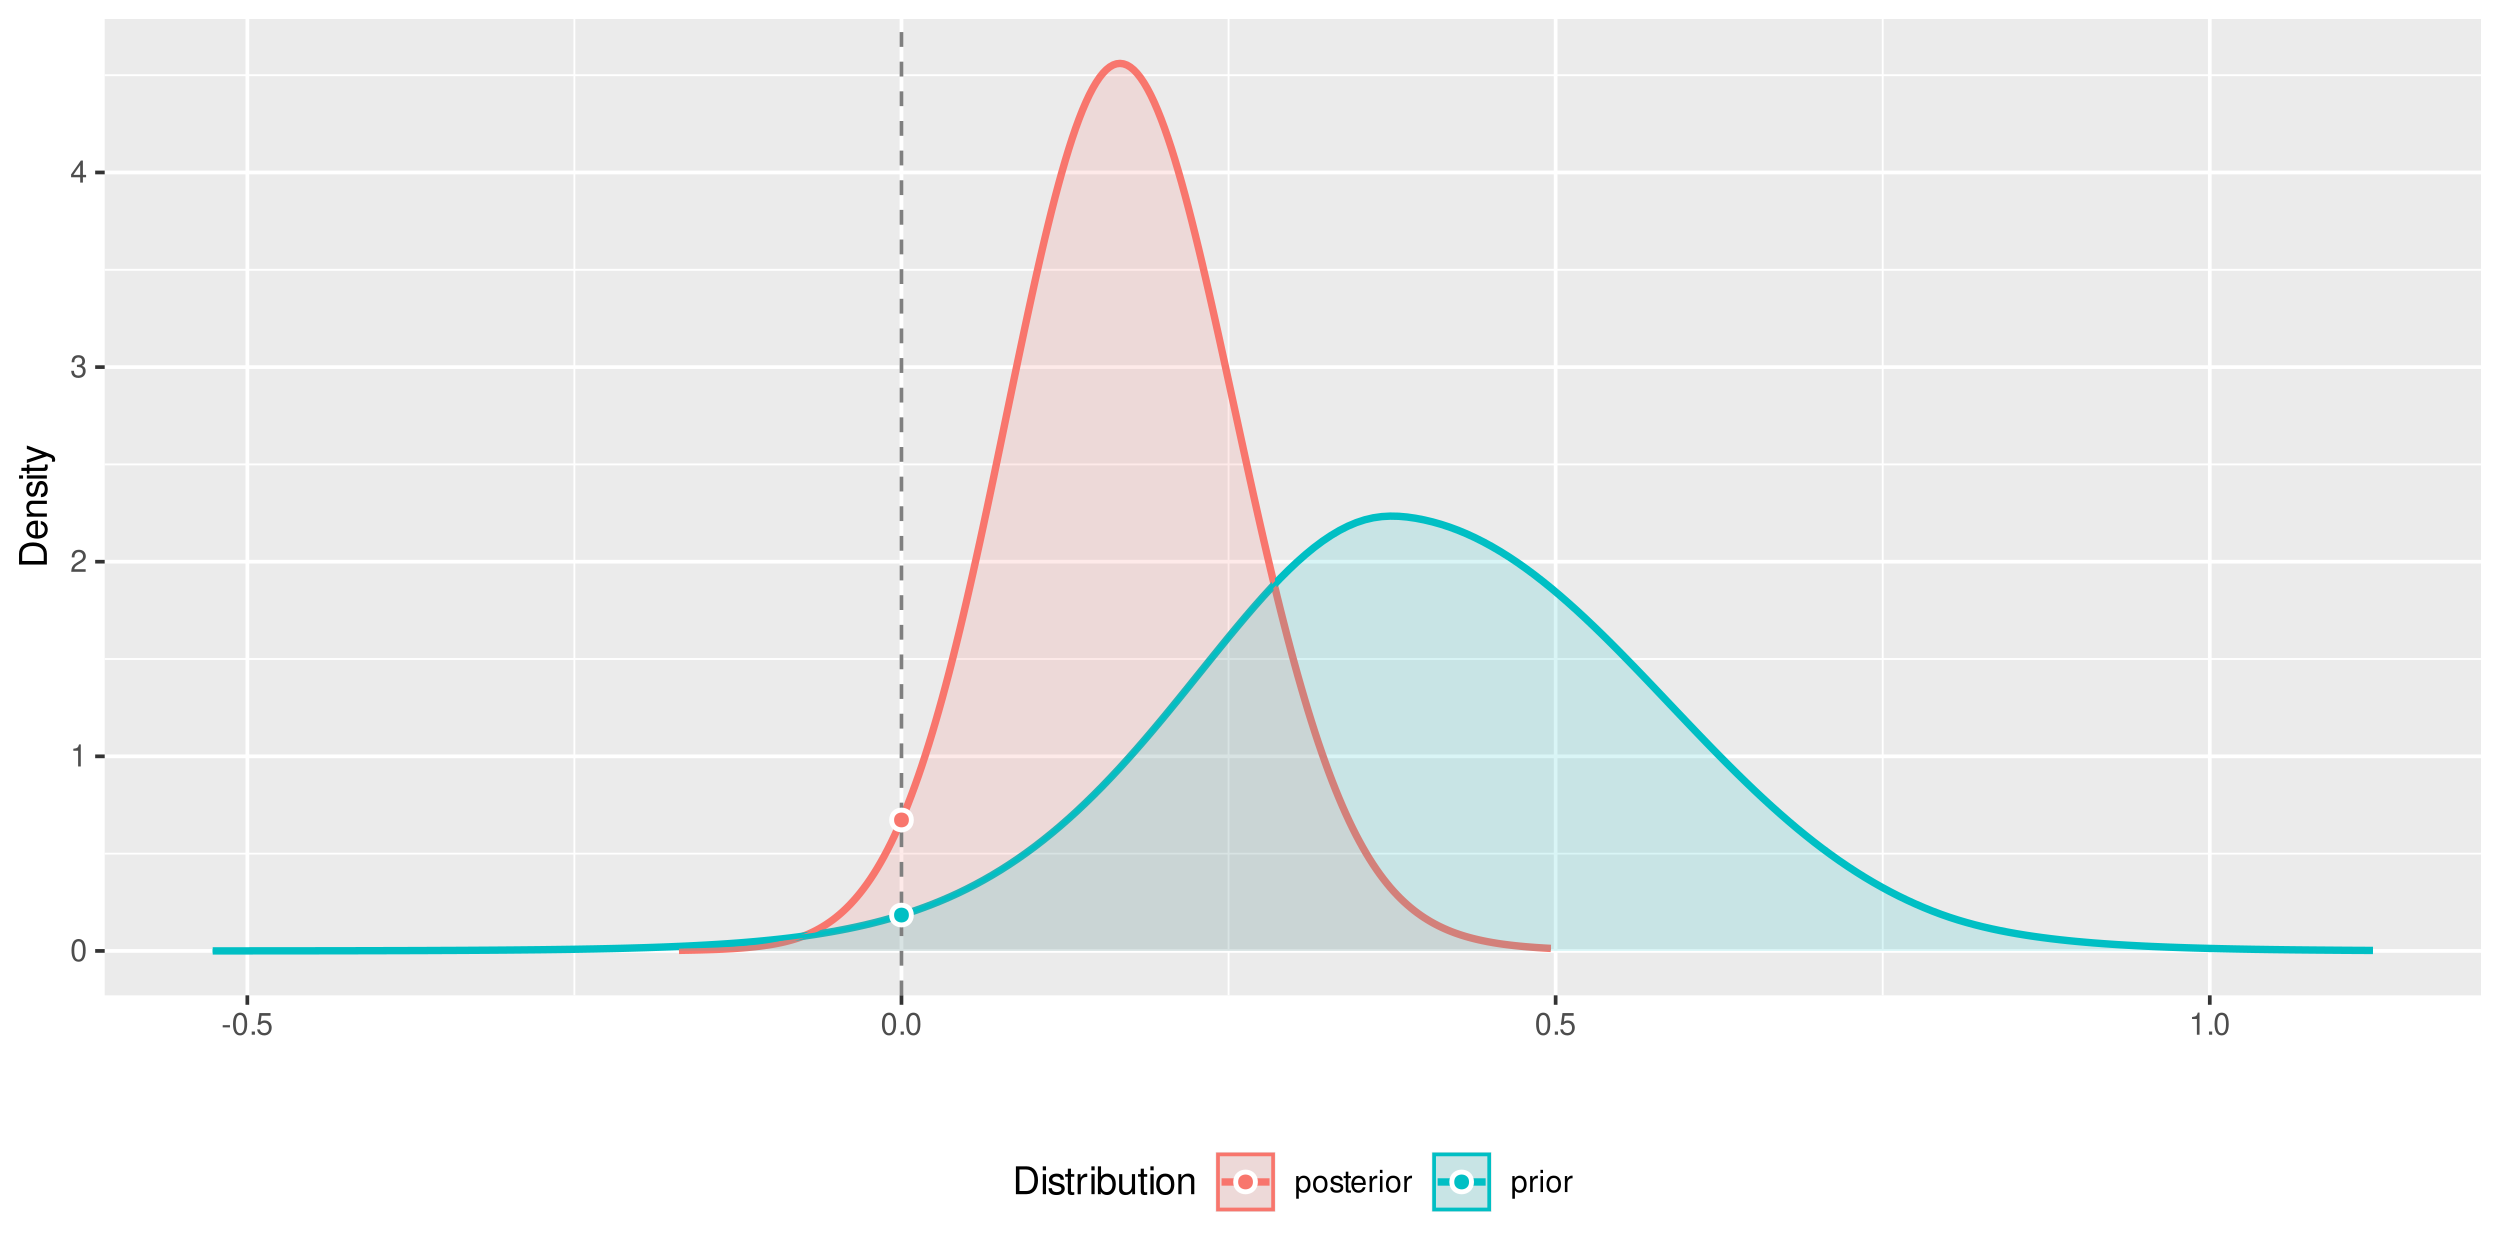 <?xml version="1.0" encoding="UTF-8"?>
<svg xmlns="http://www.w3.org/2000/svg" xmlns:xlink="http://www.w3.org/1999/xlink" width="720pt" height="360pt" viewBox="0 0 720 360" version="1.1">
<defs>
<g>
<symbol overflow="visible" id="glyph0-0">
<path style="stroke:none;" d=""/>
</symbol>
<symbol overflow="visible" id="glyph0-1">
<path style="stroke:none;" d="M 2.422 -6.359 C 1.844 -6.359 1.312 -6.094 0.984 -5.672 C 0.578 -5.109 0.375 -4.25 0.375 -3.078 C 0.375 -0.938 1.078 0.203 2.422 0.203 C 3.734 0.203 4.453 -0.938 4.453 -3.031 C 4.453 -4.25 4.266 -5.078 3.859 -5.672 C 3.531 -6.109 3.016 -6.359 2.422 -6.359 Z M 2.422 -5.672 C 3.25 -5.672 3.672 -4.828 3.672 -3.094 C 3.672 -1.281 3.266 -0.438 2.406 -0.438 C 1.578 -0.438 1.172 -1.312 1.172 -3.062 C 1.172 -4.828 1.578 -5.672 2.422 -5.672 Z M 2.422 -5.672 "/>
</symbol>
<symbol overflow="visible" id="glyph0-2">
<path style="stroke:none;" d="M 2.281 -4.531 L 2.281 0 L 3.047 0 L 3.047 -6.359 L 2.547 -6.359 C 2.266 -5.391 2.094 -5.25 0.891 -5.094 L 0.891 -4.531 Z M 2.281 -4.531 "/>
</symbol>
<symbol overflow="visible" id="glyph0-3">
<path style="stroke:none;" d="M 4.453 -0.766 L 1.172 -0.766 C 1.25 -1.297 1.531 -1.625 2.297 -2.094 L 3.172 -2.594 C 4.047 -3.062 4.5 -3.719 4.5 -4.5 C 4.5 -5.031 4.281 -5.531 3.922 -5.875 C 3.547 -6.203 3.094 -6.359 2.5 -6.359 C 1.703 -6.359 1.125 -6.078 0.781 -5.531 C 0.547 -5.203 0.453 -4.797 0.438 -4.156 L 1.219 -4.156 C 1.234 -4.594 1.297 -4.844 1.406 -5.062 C 1.594 -5.438 2 -5.688 2.469 -5.688 C 3.172 -5.688 3.703 -5.172 3.703 -4.484 C 3.703 -3.969 3.406 -3.531 2.859 -3.219 L 2.047 -2.75 C 0.75 -2 0.375 -1.406 0.297 -0.016 L 4.453 -0.016 Z M 4.453 -0.766 "/>
</symbol>
<symbol overflow="visible" id="glyph0-4">
<path style="stroke:none;" d="M 1.938 -2.922 L 2.359 -2.922 C 3.203 -2.922 3.656 -2.531 3.656 -1.766 C 3.656 -0.969 3.172 -0.484 2.375 -0.484 C 1.516 -0.484 1.109 -0.922 1.062 -1.844 L 0.281 -1.844 C 0.312 -1.344 0.406 -1 0.547 -0.719 C 0.875 -0.109 1.484 0.203 2.344 0.203 C 3.625 0.203 4.453 -0.578 4.453 -1.781 C 4.453 -2.594 4.141 -3.031 3.391 -3.297 C 3.969 -3.531 4.266 -3.969 4.266 -4.609 C 4.266 -5.703 3.547 -6.359 2.359 -6.359 C 1.109 -6.359 0.438 -5.656 0.406 -4.312 L 1.188 -4.312 C 1.203 -4.703 1.234 -4.922 1.328 -5.109 C 1.5 -5.469 1.891 -5.688 2.375 -5.688 C 3.062 -5.688 3.469 -5.266 3.469 -4.578 C 3.469 -4.141 3.312 -3.859 2.969 -3.719 C 2.766 -3.625 2.484 -3.594 1.938 -3.578 Z M 1.938 -2.922 "/>
</symbol>
<symbol overflow="visible" id="glyph0-5">
<path style="stroke:none;" d="M 2.875 -1.547 L 2.875 0 L 3.656 0 L 3.656 -1.547 L 4.578 -1.547 L 4.578 -2.234 L 3.656 -2.234 L 3.656 -6.359 L 3.078 -6.359 L 0.25 -2.359 L 0.25 -1.547 Z M 2.875 -2.234 L 0.922 -2.234 L 2.875 -5.047 Z M 2.875 -2.234 "/>
</symbol>
<symbol overflow="visible" id="glyph0-6">
<path style="stroke:none;" d="M 2.5 -2.75 L 0.406 -2.75 L 0.406 -2.109 L 2.5 -2.109 Z M 2.5 -2.75 "/>
</symbol>
<symbol overflow="visible" id="glyph0-7">
<path style="stroke:none;" d="M 1.688 -0.922 L 0.766 -0.922 L 0.766 0 L 1.688 0 Z M 1.688 -0.922 "/>
</symbol>
<symbol overflow="visible" id="glyph0-8">
<path style="stroke:none;" d="M 4.188 -6.234 L 0.969 -6.234 L 0.5 -2.844 L 1.219 -2.844 C 1.578 -3.266 1.875 -3.422 2.359 -3.422 C 3.203 -3.422 3.719 -2.844 3.719 -1.922 C 3.719 -1.031 3.203 -0.484 2.359 -0.484 C 1.688 -0.484 1.266 -0.828 1.078 -1.531 L 0.312 -1.531 C 0.406 -1.016 0.5 -0.781 0.688 -0.547 C 1.031 -0.078 1.672 0.203 2.375 0.203 C 3.641 0.203 4.516 -0.719 4.516 -2.031 C 4.516 -3.266 3.688 -4.109 2.5 -4.109 C 2.062 -4.109 1.703 -4 1.344 -3.734 L 1.594 -5.469 L 4.188 -5.469 Z M 4.188 -6.234 "/>
</symbol>
<symbol overflow="visible" id="glyph0-9">
<path style="stroke:none;" d="M 0.469 1.922 L 1.219 1.922 L 1.219 -0.484 C 1.594 -0.016 2.031 0.203 2.625 0.203 C 3.828 0.203 4.594 -0.75 4.594 -2.219 C 4.594 -3.781 3.844 -4.734 2.625 -4.734 C 2 -4.734 1.5 -4.453 1.156 -3.922 L 1.156 -4.609 L 0.469 -4.609 Z M 2.5 -4.062 C 3.312 -4.062 3.828 -3.344 3.828 -2.25 C 3.828 -1.203 3.297 -0.484 2.5 -0.484 C 1.719 -0.484 1.219 -1.188 1.219 -2.266 C 1.219 -3.359 1.719 -4.062 2.5 -4.062 Z M 2.5 -4.062 "/>
</symbol>
<symbol overflow="visible" id="glyph0-10">
<path style="stroke:none;" d="M 2.391 -4.734 C 1.094 -4.734 0.312 -3.812 0.312 -2.266 C 0.312 -0.719 1.094 0.203 2.406 0.203 C 3.703 0.203 4.484 -0.719 4.484 -2.234 C 4.484 -3.828 3.734 -4.734 2.391 -4.734 Z M 2.406 -4.062 C 3.234 -4.062 3.719 -3.391 3.719 -2.25 C 3.719 -1.156 3.203 -0.469 2.406 -0.469 C 1.578 -0.469 1.078 -1.156 1.078 -2.266 C 1.078 -3.391 1.578 -4.062 2.406 -4.062 Z M 2.406 -4.062 "/>
</symbol>
<symbol overflow="visible" id="glyph0-11">
<path style="stroke:none;" d="M 3.859 -3.328 C 3.844 -4.234 3.25 -4.734 2.188 -4.734 C 1.109 -4.734 0.406 -4.188 0.406 -3.328 C 0.406 -2.609 0.781 -2.266 1.875 -2 L 2.562 -1.844 C 3.062 -1.719 3.266 -1.531 3.266 -1.203 C 3.266 -0.766 2.844 -0.469 2.203 -0.469 C 1.797 -0.469 1.469 -0.594 1.281 -0.781 C 1.172 -0.922 1.125 -1.047 1.078 -1.375 L 0.297 -1.375 C 0.328 -0.312 0.938 0.203 2.141 0.203 C 3.297 0.203 4.031 -0.375 4.031 -1.266 C 4.031 -1.938 3.656 -2.328 2.734 -2.547 L 2.031 -2.703 C 1.438 -2.844 1.172 -3.047 1.172 -3.375 C 1.172 -3.797 1.562 -4.062 2.156 -4.062 C 2.75 -4.062 3.062 -3.812 3.078 -3.328 Z M 3.859 -3.328 "/>
</symbol>
<symbol overflow="visible" id="glyph0-12">
<path style="stroke:none;" d="M 2.234 -4.609 L 1.484 -4.609 L 1.484 -5.875 L 0.75 -5.875 L 0.75 -4.609 L 0.125 -4.609 L 0.125 -4.016 L 0.75 -4.016 L 0.75 -0.531 C 0.75 -0.047 1.062 0.203 1.641 0.203 C 1.828 0.203 1.984 0.188 2.234 0.141 L 2.234 -0.469 C 2.125 -0.453 2.031 -0.438 1.875 -0.438 C 1.562 -0.438 1.484 -0.531 1.484 -0.859 L 1.484 -4.016 L 2.234 -4.016 Z M 2.234 -4.609 "/>
</symbol>
<symbol overflow="visible" id="glyph0-13">
<path style="stroke:none;" d="M 4.516 -2.062 C 4.516 -2.766 4.453 -3.188 4.328 -3.531 C 4.031 -4.281 3.328 -4.734 2.469 -4.734 C 1.172 -4.734 0.359 -3.766 0.359 -2.25 C 0.359 -0.719 1.141 0.203 2.453 0.203 C 3.5 0.203 4.234 -0.391 4.422 -1.406 L 3.672 -1.406 C 3.469 -0.797 3.062 -0.469 2.469 -0.469 C 2 -0.469 1.609 -0.688 1.359 -1.078 C 1.188 -1.344 1.125 -1.594 1.125 -2.062 Z M 1.141 -2.656 C 1.203 -3.516 1.719 -4.062 2.453 -4.062 C 3.203 -4.062 3.719 -3.484 3.719 -2.656 Z M 1.141 -2.656 "/>
</symbol>
<symbol overflow="visible" id="glyph0-14">
<path style="stroke:none;" d="M 0.609 -4.609 L 0.609 0 L 1.344 0 L 1.344 -2.391 C 1.359 -3.5 1.812 -4 2.828 -3.969 L 2.828 -4.719 C 2.703 -4.734 2.625 -4.734 2.547 -4.734 C 2.062 -4.734 1.703 -4.453 1.281 -3.781 L 1.281 -4.609 Z M 0.609 -4.609 "/>
</symbol>
<symbol overflow="visible" id="glyph0-15">
<path style="stroke:none;" d="M 1.312 -4.609 L 0.594 -4.609 L 0.594 0 L 1.312 0 Z M 1.312 -6.406 L 0.578 -6.406 L 0.578 -5.484 L 1.312 -5.484 Z M 1.312 -6.406 "/>
</symbol>
<symbol overflow="visible" id="glyph1-0">
<path style="stroke:none;" d=""/>
</symbol>
<symbol overflow="visible" id="glyph1-1">
<path style="stroke:none;" d="M 0 -0.984 L 0 -4.062 C 0 -6.094 -1.516 -7.344 -4.016 -7.344 C -6.5 -7.344 -8.016 -6.109 -8.016 -4.062 L -8.016 -0.984 Z M -0.906 -2 L -7.109 -2 L -7.109 -3.891 C -7.109 -5.484 -6.047 -6.312 -4 -6.312 C -1.969 -6.312 -0.906 -5.484 -0.906 -3.891 Z M -0.906 -2 "/>
</symbol>
<symbol overflow="visible" id="glyph1-2">
<path style="stroke:none;" d="M -2.578 -5.641 C -3.453 -5.641 -3.984 -5.578 -4.406 -5.406 C -5.359 -5.031 -5.922 -4.156 -5.922 -3.078 C -5.922 -1.469 -4.703 -0.438 -2.812 -0.438 C -0.906 -0.438 0.25 -1.438 0.25 -3.062 C 0.25 -4.375 -0.5 -5.297 -1.75 -5.516 L -1.75 -4.594 C -0.984 -4.344 -0.594 -3.828 -0.594 -3.094 C -0.594 -2.516 -0.859 -2.016 -1.344 -1.703 C -1.672 -1.484 -2 -1.406 -2.578 -1.391 Z M -3.328 -1.422 C -4.391 -1.5 -5.078 -2.141 -5.078 -3.062 C -5.078 -4 -4.359 -4.656 -3.328 -4.656 Z M -3.328 -1.422 "/>
</symbol>
<symbol overflow="visible" id="glyph1-3">
<path style="stroke:none;" d="M -5.766 -0.766 L 0 -0.766 L 0 -1.688 L -3.172 -1.688 C -4.359 -1.688 -5.125 -2.312 -5.125 -3.25 C -5.125 -3.984 -4.688 -4.438 -4 -4.438 L 0 -4.438 L 0 -5.359 L -4.359 -5.359 C -5.312 -5.359 -5.922 -4.641 -5.922 -3.531 C -5.922 -2.672 -5.594 -2.125 -4.797 -1.609 L -5.766 -1.609 Z M -5.766 -0.766 "/>
</symbol>
<symbol overflow="visible" id="glyph1-4">
<path style="stroke:none;" d="M -4.156 -4.812 C -5.297 -4.812 -5.922 -4.062 -5.922 -2.734 C -5.922 -1.391 -5.234 -0.516 -4.172 -0.516 C -3.266 -0.516 -2.844 -0.984 -2.516 -2.344 L -2.297 -3.203 C -2.141 -3.844 -1.906 -4.094 -1.5 -4.094 C -0.953 -4.094 -0.594 -3.547 -0.594 -2.75 C -0.594 -2.25 -0.734 -1.844 -0.984 -1.609 C -1.141 -1.469 -1.312 -1.391 -1.719 -1.344 L -1.719 -0.375 C -0.391 -0.422 0.25 -1.172 0.25 -2.672 C 0.25 -4.125 -0.469 -5.047 -1.578 -5.047 C -2.438 -5.047 -2.906 -4.562 -3.172 -3.422 L -3.391 -2.547 C -3.562 -1.797 -3.812 -1.469 -4.219 -1.469 C -4.75 -1.469 -5.078 -1.953 -5.078 -2.688 C -5.078 -3.438 -4.766 -3.828 -4.156 -3.844 Z M -4.156 -4.812 "/>
</symbol>
<symbol overflow="visible" id="glyph1-5">
<path style="stroke:none;" d="M -5.766 -1.656 L -5.766 -0.734 L 0 -0.734 L 0 -1.656 Z M -8.016 -1.656 L -8.016 -0.719 L -6.859 -0.719 L -6.859 -1.656 Z M -8.016 -1.656 "/>
</symbol>
<symbol overflow="visible" id="glyph1-6">
<path style="stroke:none;" d="M -5.766 -2.797 L -5.766 -1.844 L -7.344 -1.844 L -7.344 -0.938 L -5.766 -0.938 L -5.766 -0.156 L -5.016 -0.156 L -5.016 -0.938 L -0.656 -0.938 C -0.062 -0.938 0.25 -1.328 0.25 -2.047 C 0.25 -2.281 0.234 -2.484 0.172 -2.797 L -0.594 -2.797 C -0.562 -2.656 -0.547 -2.547 -0.547 -2.359 C -0.547 -1.953 -0.656 -1.844 -1.062 -1.844 L -5.016 -1.844 L -5.016 -2.797 Z M -5.766 -2.797 "/>
</symbol>
<symbol overflow="visible" id="glyph1-7">
<path style="stroke:none;" d="M -5.766 -4.266 L -1.281 -2.672 L -5.766 -1.203 L -5.766 -0.219 L 0.016 -2.172 L 0.938 -1.812 C 1.344 -1.656 1.5 -1.469 1.5 -1.078 C 1.5 -0.922 1.469 -0.797 1.438 -0.594 L 2.25 -0.594 C 2.359 -0.781 2.391 -0.969 2.391 -1.203 C 2.391 -1.5 2.297 -1.828 2.125 -2.062 C 1.906 -2.359 1.672 -2.516 1.203 -2.688 L -5.766 -5.266 Z M -5.766 -4.266 "/>
</symbol>
<symbol overflow="visible" id="glyph2-0">
<path style="stroke:none;" d=""/>
</symbol>
<symbol overflow="visible" id="glyph2-1">
<path style="stroke:none;" d="M 0.984 0 L 4.062 0 C 6.094 0 7.344 -1.516 7.344 -4.016 C 7.344 -6.5 6.109 -8.016 4.062 -8.016 L 0.984 -8.016 Z M 2 -0.906 L 2 -7.109 L 3.891 -7.109 C 5.484 -7.109 6.312 -6.047 6.312 -4 C 6.312 -1.969 5.484 -0.906 3.891 -0.906 Z M 2 -0.906 "/>
</symbol>
<symbol overflow="visible" id="glyph2-2">
<path style="stroke:none;" d="M 1.656 -5.766 L 0.734 -5.766 L 0.734 0 L 1.656 0 Z M 1.656 -8.016 L 0.719 -8.016 L 0.719 -6.859 L 1.656 -6.859 Z M 1.656 -8.016 "/>
</symbol>
<symbol overflow="visible" id="glyph2-3">
<path style="stroke:none;" d="M 4.812 -4.156 C 4.812 -5.297 4.062 -5.922 2.734 -5.922 C 1.391 -5.922 0.516 -5.234 0.516 -4.172 C 0.516 -3.266 0.984 -2.844 2.344 -2.516 L 3.203 -2.297 C 3.844 -2.141 4.094 -1.906 4.094 -1.5 C 4.094 -0.953 3.547 -0.594 2.75 -0.594 C 2.25 -0.594 1.844 -0.734 1.609 -0.984 C 1.469 -1.141 1.391 -1.312 1.344 -1.719 L 0.375 -1.719 C 0.422 -0.391 1.172 0.25 2.672 0.25 C 4.125 0.25 5.047 -0.469 5.047 -1.578 C 5.047 -2.438 4.562 -2.906 3.422 -3.172 L 2.547 -3.391 C 1.797 -3.562 1.469 -3.812 1.469 -4.219 C 1.469 -4.75 1.953 -5.078 2.688 -5.078 C 3.438 -5.078 3.828 -4.766 3.844 -4.156 Z M 4.812 -4.156 "/>
</symbol>
<symbol overflow="visible" id="glyph2-4">
<path style="stroke:none;" d="M 2.797 -5.766 L 1.844 -5.766 L 1.844 -7.344 L 0.938 -7.344 L 0.938 -5.766 L 0.156 -5.766 L 0.156 -5.016 L 0.938 -5.016 L 0.938 -0.656 C 0.938 -0.062 1.328 0.25 2.047 0.25 C 2.281 0.25 2.484 0.234 2.797 0.172 L 2.797 -0.594 C 2.656 -0.562 2.547 -0.547 2.359 -0.547 C 1.953 -0.547 1.844 -0.656 1.844 -1.062 L 1.844 -5.016 L 2.797 -5.016 Z M 2.797 -5.766 "/>
</symbol>
<symbol overflow="visible" id="glyph2-5">
<path style="stroke:none;" d="M 0.766 -5.766 L 0.766 0 L 1.688 0 L 1.688 -2.984 C 1.688 -4.375 2.266 -5 3.531 -4.969 L 3.531 -5.891 C 3.375 -5.922 3.281 -5.922 3.172 -5.922 C 2.578 -5.922 2.141 -5.578 1.609 -4.719 L 1.609 -5.766 Z M 0.766 -5.766 "/>
</symbol>
<symbol overflow="visible" id="glyph2-6">
<path style="stroke:none;" d="M 0.594 -8.016 L 0.594 0 L 1.422 0 L 1.422 -0.734 C 1.859 -0.062 2.438 0.25 3.25 0.25 C 4.766 0.25 5.75 -0.984 5.75 -2.906 C 5.75 -4.781 4.812 -5.922 3.281 -5.922 C 2.5 -5.922 1.938 -5.625 1.5 -4.984 L 1.5 -8.016 Z M 3.109 -5.078 C 4.141 -5.078 4.797 -4.188 4.797 -2.812 C 4.797 -1.5 4.109 -0.609 3.109 -0.609 C 2.141 -0.609 1.5 -1.484 1.5 -2.844 C 1.5 -4.188 2.141 -5.078 3.109 -5.078 Z M 3.109 -5.078 "/>
</symbol>
<symbol overflow="visible" id="glyph2-7">
<path style="stroke:none;" d="M 5.297 0 L 5.297 -5.766 L 4.391 -5.766 L 4.391 -2.5 C 4.391 -1.312 3.766 -0.547 2.812 -0.547 C 2.094 -0.547 1.625 -0.984 1.625 -1.688 L 1.625 -5.766 L 0.719 -5.766 L 0.719 -1.312 C 0.719 -0.359 1.438 0.25 2.547 0.25 C 3.406 0.25 3.938 -0.047 4.484 -0.797 L 4.484 0 Z M 5.297 0 "/>
</symbol>
<symbol overflow="visible" id="glyph2-8">
<path style="stroke:none;" d="M 2.984 -5.922 C 1.359 -5.922 0.391 -4.781 0.391 -2.844 C 0.391 -0.891 1.359 0.25 3 0.25 C 4.625 0.25 5.609 -0.906 5.609 -2.797 C 5.609 -4.797 4.656 -5.922 2.984 -5.922 Z M 3 -5.078 C 4.031 -5.078 4.656 -4.234 4.656 -2.812 C 4.656 -1.438 4.016 -0.594 3 -0.594 C 1.984 -0.594 1.359 -1.438 1.359 -2.844 C 1.359 -4.234 1.984 -5.078 3 -5.078 Z M 3 -5.078 "/>
</symbol>
<symbol overflow="visible" id="glyph2-9">
<path style="stroke:none;" d="M 0.766 -5.766 L 0.766 0 L 1.688 0 L 1.688 -3.172 C 1.688 -4.359 2.312 -5.125 3.25 -5.125 C 3.984 -5.125 4.438 -4.688 4.438 -4 L 4.438 0 L 5.359 0 L 5.359 -4.359 C 5.359 -5.312 4.641 -5.922 3.531 -5.922 C 2.672 -5.922 2.125 -5.594 1.609 -4.797 L 1.609 -5.766 Z M 0.766 -5.766 "/>
</symbol>
</g>
<clipPath id="clip1">
  <path d="M 30.152 5.48 L 714.523 5.48 L 714.523 286.652 L 30.152 286.652 Z M 30.152 5.48 "/>
</clipPath>
<clipPath id="clip2">
  <path d="M 30.152 245 L 714.523 245 L 714.523 247 L 30.152 247 Z M 30.152 245 "/>
</clipPath>
<clipPath id="clip3">
  <path d="M 30.152 189 L 714.523 189 L 714.523 191 L 30.152 191 Z M 30.152 189 "/>
</clipPath>
<clipPath id="clip4">
  <path d="M 30.152 133 L 714.523 133 L 714.523 135 L 30.152 135 Z M 30.152 133 "/>
</clipPath>
<clipPath id="clip5">
  <path d="M 30.152 77 L 714.523 77 L 714.523 78 L 30.152 78 Z M 30.152 77 "/>
</clipPath>
<clipPath id="clip6">
  <path d="M 30.152 21 L 714.523 21 L 714.523 22 L 30.152 22 Z M 30.152 21 "/>
</clipPath>
<clipPath id="clip7">
  <path d="M 165 5.48 L 166 5.48 L 166 286.652 L 165 286.652 Z M 165 5.48 "/>
</clipPath>
<clipPath id="clip8">
  <path d="M 353 5.48 L 355 5.48 L 355 286.652 L 353 286.652 Z M 353 5.48 "/>
</clipPath>
<clipPath id="clip9">
  <path d="M 541 5.48 L 543 5.48 L 543 286.652 L 541 286.652 Z M 541 5.48 "/>
</clipPath>
<clipPath id="clip10">
  <path d="M 30.152 273 L 714.523 273 L 714.523 275 L 30.152 275 Z M 30.152 273 "/>
</clipPath>
<clipPath id="clip11">
  <path d="M 30.152 217 L 714.523 217 L 714.523 219 L 30.152 219 Z M 30.152 217 "/>
</clipPath>
<clipPath id="clip12">
  <path d="M 30.152 161 L 714.523 161 L 714.523 163 L 30.152 163 Z M 30.152 161 "/>
</clipPath>
<clipPath id="clip13">
  <path d="M 30.152 105 L 714.523 105 L 714.523 107 L 30.152 107 Z M 30.152 105 "/>
</clipPath>
<clipPath id="clip14">
  <path d="M 30.152 49 L 714.523 49 L 714.523 51 L 30.152 51 Z M 30.152 49 "/>
</clipPath>
<clipPath id="clip15">
  <path d="M 70 5.48 L 72 5.48 L 72 286.652 L 70 286.652 Z M 70 5.48 "/>
</clipPath>
<clipPath id="clip16">
  <path d="M 259 5.48 L 261 5.48 L 261 286.652 L 259 286.652 Z M 259 5.48 "/>
</clipPath>
<clipPath id="clip17">
  <path d="M 447 5.48 L 449 5.48 L 449 286.652 L 447 286.652 Z M 447 5.48 "/>
</clipPath>
<clipPath id="clip18">
  <path d="M 635 5.48 L 637 5.48 L 637 286.652 L 635 286.652 Z M 635 5.48 "/>
</clipPath>
<clipPath id="clip19">
  <path d="M 259 5.48 L 261 5.48 L 261 286.652 L 259 286.652 Z M 259 5.48 "/>
</clipPath>
</defs>
<g id="surface305">
<rect x="0" y="0" width="720" height="360" style="fill:rgb(100%,100%,100%);fill-opacity:1;stroke:none;"/>
<rect x="0" y="0" width="720" height="360" style="fill:rgb(100%,100%,100%);fill-opacity:1;stroke:none;"/>
<path style="fill:none;stroke-width:1.067;stroke-linecap:round;stroke-linejoin:round;stroke:rgb(100%,100%,100%);stroke-opacity:1;stroke-miterlimit:10;" d="M 0 360 L 720 360 L 720 0 L 0 0 Z M 0 360 "/>
<g clip-path="url(#clip1)" clip-rule="nonzero">
<path style=" stroke:none;fill-rule:nonzero;fill:rgb(92.157%,92.157%,92.157%);fill-opacity:1;" d="M 30.152 286.652 L 714.523 286.652 L 714.523 5.48 L 30.152 5.48 Z M 30.152 286.652 "/>
</g>
<g clip-path="url(#clip2)" clip-rule="nonzero">
<path style="fill:none;stroke-width:0.533;stroke-linecap:butt;stroke-linejoin:round;stroke:rgb(100%,100%,100%);stroke-opacity:1;stroke-miterlimit:10;" d="M 30.152 245.848 L 714.52 245.848 "/>
</g>
<g clip-path="url(#clip3)" clip-rule="nonzero">
<path style="fill:none;stroke-width:0.533;stroke-linecap:butt;stroke-linejoin:round;stroke:rgb(100%,100%,100%);stroke-opacity:1;stroke-miterlimit:10;" d="M 30.152 189.797 L 714.52 189.797 "/>
</g>
<g clip-path="url(#clip4)" clip-rule="nonzero">
<path style="fill:none;stroke-width:0.533;stroke-linecap:butt;stroke-linejoin:round;stroke:rgb(100%,100%,100%);stroke-opacity:1;stroke-miterlimit:10;" d="M 30.152 133.75 L 714.52 133.75 "/>
</g>
<g clip-path="url(#clip5)" clip-rule="nonzero">
<path style="fill:none;stroke-width:0.533;stroke-linecap:butt;stroke-linejoin:round;stroke:rgb(100%,100%,100%);stroke-opacity:1;stroke-miterlimit:10;" d="M 30.152 77.703 L 714.52 77.703 "/>
</g>
<g clip-path="url(#clip6)" clip-rule="nonzero">
<path style="fill:none;stroke-width:0.533;stroke-linecap:butt;stroke-linejoin:round;stroke:rgb(100%,100%,100%);stroke-opacity:1;stroke-miterlimit:10;" d="M 30.152 21.652 L 714.52 21.652 "/>
</g>
<g clip-path="url(#clip7)" clip-rule="nonzero">
<path style="fill:none;stroke-width:0.533;stroke-linecap:butt;stroke-linejoin:round;stroke:rgb(100%,100%,100%);stroke-opacity:1;stroke-miterlimit:10;" d="M 165.426 286.652 L 165.426 5.48 "/>
</g>
<g clip-path="url(#clip8)" clip-rule="nonzero">
<path style="fill:none;stroke-width:0.533;stroke-linecap:butt;stroke-linejoin:round;stroke:rgb(100%,100%,100%);stroke-opacity:1;stroke-miterlimit:10;" d="M 353.824 286.652 L 353.824 5.48 "/>
</g>
<g clip-path="url(#clip9)" clip-rule="nonzero">
<path style="fill:none;stroke-width:0.533;stroke-linecap:butt;stroke-linejoin:round;stroke:rgb(100%,100%,100%);stroke-opacity:1;stroke-miterlimit:10;" d="M 542.223 286.652 L 542.223 5.48 "/>
</g>
<g clip-path="url(#clip10)" clip-rule="nonzero">
<path style="fill:none;stroke-width:1.067;stroke-linecap:butt;stroke-linejoin:round;stroke:rgb(100%,100%,100%);stroke-opacity:1;stroke-miterlimit:10;" d="M 30.152 273.871 L 714.52 273.871 "/>
</g>
<g clip-path="url(#clip11)" clip-rule="nonzero">
<path style="fill:none;stroke-width:1.067;stroke-linecap:butt;stroke-linejoin:round;stroke:rgb(100%,100%,100%);stroke-opacity:1;stroke-miterlimit:10;" d="M 30.152 217.824 L 714.52 217.824 "/>
</g>
<g clip-path="url(#clip12)" clip-rule="nonzero">
<path style="fill:none;stroke-width:1.067;stroke-linecap:butt;stroke-linejoin:round;stroke:rgb(100%,100%,100%);stroke-opacity:1;stroke-miterlimit:10;" d="M 30.152 161.773 L 714.52 161.773 "/>
</g>
<g clip-path="url(#clip13)" clip-rule="nonzero">
<path style="fill:none;stroke-width:1.067;stroke-linecap:butt;stroke-linejoin:round;stroke:rgb(100%,100%,100%);stroke-opacity:1;stroke-miterlimit:10;" d="M 30.152 105.727 L 714.52 105.727 "/>
</g>
<g clip-path="url(#clip14)" clip-rule="nonzero">
<path style="fill:none;stroke-width:1.067;stroke-linecap:butt;stroke-linejoin:round;stroke:rgb(100%,100%,100%);stroke-opacity:1;stroke-miterlimit:10;" d="M 30.152 49.676 L 714.52 49.676 "/>
</g>
<g clip-path="url(#clip15)" clip-rule="nonzero">
<path style="fill:none;stroke-width:1.067;stroke-linecap:butt;stroke-linejoin:round;stroke:rgb(100%,100%,100%);stroke-opacity:1;stroke-miterlimit:10;" d="M 71.23 286.652 L 71.23 5.48 "/>
</g>
<g clip-path="url(#clip16)" clip-rule="nonzero">
<path style="fill:none;stroke-width:1.067;stroke-linecap:butt;stroke-linejoin:round;stroke:rgb(100%,100%,100%);stroke-opacity:1;stroke-miterlimit:10;" d="M 259.625 286.652 L 259.625 5.48 "/>
</g>
<g clip-path="url(#clip17)" clip-rule="nonzero">
<path style="fill:none;stroke-width:1.067;stroke-linecap:butt;stroke-linejoin:round;stroke:rgb(100%,100%,100%);stroke-opacity:1;stroke-miterlimit:10;" d="M 448.023 286.652 L 448.023 5.48 "/>
</g>
<g clip-path="url(#clip18)" clip-rule="nonzero">
<path style="fill:none;stroke-width:1.067;stroke-linecap:butt;stroke-linejoin:round;stroke:rgb(100%,100%,100%);stroke-opacity:1;stroke-miterlimit:10;" d="M 636.418 286.652 L 636.418 5.48 "/>
</g>
<path style="fill:none;stroke-width:2.134;stroke-linecap:butt;stroke-linejoin:round;stroke:rgb(97.255%,46.275%,42.745%);stroke-opacity:1;stroke-miterlimit:10;" d="M 195.543 273.707 L 196.527 273.691 L 197.512 273.672 L 198.496 273.656 L 199.48 273.633 L 200.465 273.613 L 201.449 273.59 L 202.434 273.562 L 204.402 273.5 L 205.391 273.465 L 206.375 273.43 L 208.344 273.344 L 209.328 273.293 L 210.312 273.238 L 211.297 273.18 L 212.281 273.113 L 213.266 273.043 L 214.25 272.965 L 215.234 272.883 L 216.223 272.789 L 217.207 272.688 L 218.191 272.578 L 219.176 272.457 L 220.16 272.324 L 221.145 272.18 L 222.129 272.023 L 223.113 271.852 L 224.098 271.66 L 225.082 271.453 L 226.066 271.23 L 227.051 270.98 L 228.039 270.711 L 229.023 270.418 L 230.008 270.094 L 230.992 269.742 L 231.977 269.359 L 232.961 268.941 L 233.945 268.488 L 234.93 267.996 L 235.914 267.465 L 236.898 266.895 L 237.883 266.277 L 238.871 265.613 L 239.855 264.906 L 240.84 264.145 L 241.824 263.328 L 242.809 262.457 L 243.793 261.527 L 244.777 260.535 L 245.762 259.477 L 246.746 258.355 L 247.73 257.16 L 248.715 255.891 L 249.703 254.547 L 250.688 253.125 L 251.672 251.621 L 252.656 250.031 L 253.641 248.355 L 254.625 246.59 L 255.609 244.73 L 256.594 242.781 L 257.578 240.73 L 258.562 238.582 L 259.547 236.332 L 260.535 233.98 L 261.52 231.523 L 262.504 228.965 L 263.488 226.293 L 264.473 223.52 L 265.457 220.633 L 266.441 217.641 L 267.426 214.539 L 268.41 211.328 L 269.395 208.012 L 270.379 204.59 L 271.367 201.059 L 272.352 197.426 L 273.336 193.691 L 274.32 189.855 L 275.305 185.926 L 276.289 181.902 L 277.273 177.793 L 278.258 173.594 L 279.242 169.316 L 280.227 164.965 L 281.211 160.539 L 282.199 156.055 L 283.184 151.508 L 284.168 146.91 L 285.152 142.266 L 286.137 137.586 L 287.121 132.875 L 288.105 128.141 L 289.09 123.395 L 291.059 113.895 L 292.043 109.16 L 293.031 104.445 L 294.016 99.766 L 295 95.125 L 295.984 90.531 L 296.969 86.004 L 297.953 81.543 L 298.938 77.164 L 299.922 72.871 L 300.906 68.684 L 301.891 64.602 L 302.875 60.637 L 303.863 56.805 L 304.848 53.105 L 305.832 49.555 L 306.816 46.16 L 307.801 42.926 L 308.785 39.863 L 309.77 36.977 L 310.754 34.277 L 311.738 31.773 L 312.723 29.465 L 313.707 27.359 L 314.691 25.465 L 315.68 23.781 L 316.664 22.316 L 317.648 21.074 L 318.633 20.059 L 319.617 19.266 L 320.602 18.699 L 321.586 18.367 L 322.57 18.262 L 323.555 18.383 L 324.539 18.734 L 325.523 19.316 L 326.512 20.121 L 327.496 21.148 L 328.48 22.395 L 329.465 23.855 L 330.449 25.527 L 331.434 27.406 L 332.418 29.484 L 333.402 31.762 L 334.387 34.227 L 335.371 36.871 L 336.355 39.691 L 337.344 42.684 L 338.328 45.832 L 339.312 49.133 L 340.297 52.578 L 341.281 56.16 L 342.266 59.867 L 343.25 63.691 L 344.234 67.625 L 345.219 71.656 L 346.203 75.777 L 347.188 79.98 L 348.176 84.258 L 349.16 88.598 L 350.145 92.988 L 351.129 97.426 L 352.113 101.902 L 353.098 106.402 L 354.082 110.922 L 356.051 119.984 L 357.035 124.512 L 358.02 129.027 L 359.008 133.523 L 359.992 137.992 L 360.977 142.426 L 361.961 146.82 L 362.945 151.168 L 363.93 155.461 L 364.914 159.703 L 365.898 163.879 L 366.883 167.988 L 367.867 172.031 L 368.852 175.996 L 369.84 179.879 L 370.824 183.688 L 371.809 187.406 L 372.793 191.039 L 373.777 194.582 L 374.762 198.035 L 375.746 201.398 L 376.73 204.664 L 377.715 207.836 L 378.699 210.914 L 379.684 213.895 L 380.672 216.777 L 381.656 219.566 L 382.641 222.258 L 383.625 224.855 L 384.609 227.359 L 385.594 229.766 L 386.578 232.082 L 387.562 234.305 L 388.547 236.438 L 389.531 238.48 L 390.516 240.434 L 391.504 242.301 L 392.488 244.082 L 393.473 245.785 L 394.457 247.402 L 395.441 248.941 L 396.426 250.406 L 397.41 251.797 L 398.395 253.117 L 399.379 254.367 L 400.363 255.555 L 401.348 256.676 L 402.336 257.734 L 403.32 258.738 L 404.305 259.684 L 405.289 260.574 L 406.273 261.418 L 407.258 262.211 L 408.242 262.957 L 409.227 263.656 L 410.211 264.316 L 411.195 264.938 L 412.18 265.52 L 413.164 266.066 L 414.152 266.582 L 415.137 267.062 L 416.121 267.512 L 417.105 267.934 L 418.09 268.328 L 419.074 268.699 L 420.059 269.043 L 421.043 269.367 L 422.027 269.668 L 423.012 269.953 L 423.996 270.215 L 424.984 270.461 L 425.969 270.691 L 426.953 270.906 L 427.938 271.105 L 428.922 271.293 L 429.906 271.465 L 430.891 271.629 L 431.875 271.781 L 432.859 271.922 L 433.844 272.051 L 434.828 272.176 L 435.816 272.289 L 436.801 272.395 L 437.785 272.496 L 438.77 272.59 L 439.754 272.676 L 441.723 272.832 L 442.707 272.902 L 444.676 273.027 L 445.66 273.086 L 446.648 273.137 "/>
<path style="fill:none;stroke-width:2.134;stroke-linecap:butt;stroke-linejoin:round;stroke:rgb(0%,74.902%,76.863%);stroke-opacity:1;stroke-miterlimit:10;" d="M 61.258 273.855 L 63.699 273.855 L 66.137 273.852 L 71.02 273.852 L 73.457 273.848 L 75.898 273.848 L 78.336 273.844 L 80.777 273.844 L 83.219 273.84 L 85.656 273.836 L 88.098 273.836 L 90.535 273.832 L 95.418 273.824 L 97.855 273.82 L 100.297 273.816 L 102.734 273.812 L 105.176 273.805 L 107.617 273.801 L 110.055 273.793 L 112.496 273.789 L 114.934 273.781 L 119.816 273.766 L 122.254 273.758 L 124.695 273.746 L 127.133 273.734 L 129.574 273.727 L 132.012 273.711 L 134.453 273.699 L 136.895 273.684 L 139.332 273.668 L 141.773 273.652 L 144.211 273.633 L 146.652 273.613 L 149.094 273.59 L 151.531 273.566 L 153.973 273.543 L 156.41 273.516 L 161.293 273.453 L 163.73 273.418 L 166.172 273.379 L 168.609 273.336 L 171.051 273.293 L 173.492 273.242 L 175.93 273.191 L 178.371 273.133 L 180.809 273.07 L 185.691 272.93 L 188.129 272.848 L 190.57 272.762 L 193.008 272.668 L 195.449 272.566 L 197.887 272.457 L 200.328 272.336 L 202.77 272.207 L 205.207 272.066 L 207.648 271.918 L 210.086 271.75 L 212.527 271.574 L 214.969 271.379 L 217.406 271.172 L 219.848 270.945 L 222.285 270.703 L 224.727 270.441 L 227.168 270.156 L 229.605 269.848 L 232.047 269.52 L 234.484 269.164 L 236.926 268.777 L 239.367 268.367 L 241.805 267.922 L 244.246 267.445 L 246.684 266.934 L 249.125 266.387 L 251.566 265.797 L 254.004 265.168 L 256.445 264.492 L 258.883 263.773 L 261.324 263.004 L 263.766 262.18 L 266.203 261.305 L 268.645 260.375 L 271.082 259.383 L 273.523 258.332 L 275.961 257.215 L 278.402 256.031 L 280.844 254.777 L 283.281 253.453 L 285.723 252.051 L 288.16 250.578 L 290.602 249.023 L 293.043 247.391 L 295.48 245.68 L 297.922 243.883 L 300.359 242 L 302.801 240.035 L 305.242 237.988 L 307.68 235.852 L 310.121 233.637 L 312.559 231.332 L 315 228.949 L 317.441 226.488 L 319.879 223.949 L 322.32 221.336 L 324.758 218.648 L 327.199 215.898 L 329.641 213.09 L 332.078 210.223 L 334.52 207.309 L 336.957 204.352 L 339.398 201.359 L 341.84 198.344 L 344.277 195.312 L 346.719 192.277 L 349.156 189.246 L 351.598 186.227 L 354.035 183.238 L 356.477 180.289 L 358.918 177.395 L 361.355 174.562 L 363.797 171.809 L 366.234 169.145 L 368.676 166.59 L 371.117 164.152 L 373.555 161.852 L 375.996 159.691 L 378.434 157.695 L 380.875 155.867 L 383.316 154.223 L 385.754 152.773 L 388.195 151.531 L 390.633 150.504 L 393.074 149.695 L 395.516 149.121 L 397.953 148.777 L 400.395 148.641 L 402.832 148.691 L 405.273 148.906 L 407.715 149.262 L 410.152 149.734 L 412.594 150.316 L 415.031 151.004 L 417.473 151.805 L 419.91 152.711 L 422.352 153.727 L 424.793 154.852 L 427.23 156.078 L 429.672 157.41 L 432.109 158.84 L 434.551 160.371 L 436.992 162 L 439.43 163.719 L 441.871 165.527 L 444.309 167.422 L 446.75 169.398 L 449.191 171.449 L 451.629 173.578 L 454.07 175.77 L 456.508 178.023 L 458.949 180.34 L 461.391 182.703 L 463.828 185.113 L 466.27 187.566 L 468.707 190.055 L 471.148 192.57 L 473.59 195.109 L 476.027 197.664 L 478.469 200.234 L 480.906 202.809 L 485.789 207.949 L 488.227 210.504 L 490.668 213.043 L 493.105 215.562 L 495.547 218.051 L 497.984 220.508 L 500.426 222.93 L 502.867 225.312 L 505.305 227.648 L 507.746 229.938 L 510.184 232.172 L 512.625 234.352 L 515.066 236.477 L 517.504 238.539 L 519.945 240.535 L 522.383 242.473 L 524.824 244.34 L 527.266 246.141 L 529.703 247.871 L 532.145 249.531 L 534.582 251.125 L 537.023 252.648 L 539.465 254.102 L 541.902 255.484 L 544.344 256.801 L 546.781 258.051 L 549.223 259.23 L 551.664 260.348 L 554.102 261.402 L 556.543 262.391 L 558.98 263.309 L 561.422 264.164 L 563.859 264.949 L 566.301 265.668 L 568.742 266.332 L 571.18 266.941 L 573.621 267.504 L 576.059 268.02 L 578.5 268.492 L 580.941 268.926 L 583.379 269.328 L 585.82 269.695 L 588.258 270.031 L 590.699 270.344 L 593.141 270.629 L 595.578 270.891 L 598.02 271.133 L 600.457 271.352 L 602.898 271.559 L 605.34 271.742 L 607.777 271.914 L 610.219 272.074 L 612.656 272.219 L 615.098 272.352 L 617.539 272.477 L 619.977 272.59 L 622.418 272.691 L 624.855 272.789 L 627.297 272.875 L 629.738 272.957 L 632.176 273.031 L 634.617 273.098 L 637.055 273.16 L 639.496 273.219 L 641.934 273.27 L 644.375 273.32 L 646.816 273.363 L 649.254 273.406 L 651.695 273.441 L 654.133 273.477 L 659.016 273.539 L 661.453 273.566 L 663.895 273.59 L 666.332 273.613 L 671.215 273.652 L 673.652 273.672 L 676.094 273.688 L 678.531 273.703 L 683.414 273.727 "/>
<path style=" stroke:none;fill-rule:nonzero;fill:rgb(97.255%,46.275%,42.745%);fill-opacity:0.149;" d="M 195.543 273.707 L 196.527 273.691 L 197.512 273.672 L 197.887 273.664 L 197.891 273.664 L 198.496 273.656 L 199.48 273.633 L 200.328 273.617 L 200.328 273.613 L 200.465 273.613 L 201.449 273.59 L 202.434 273.562 L 202.77 273.551 L 203.418 273.531 L 204.402 273.5 L 204.406 273.5 L 205.207 273.473 L 205.387 273.465 L 205.391 273.465 L 206.371 273.43 L 206.375 273.43 L 207.359 273.387 L 207.648 273.375 L 208.344 273.344 L 209.328 273.293 L 210.086 273.25 L 210.09 273.25 L 210.312 273.238 L 211.297 273.18 L 212.281 273.113 L 212.527 273.098 L 213.266 273.043 L 214.25 272.969 L 214.25 272.965 L 214.969 272.906 L 215.234 272.883 L 215.238 272.883 L 216.219 272.789 L 216.223 272.789 L 217.203 272.688 L 217.207 272.688 L 217.406 272.668 L 218.191 272.578 L 219.176 272.457 L 219.848 272.367 L 220.16 272.324 L 221.145 272.18 L 222.129 272.023 L 222.285 271.996 L 222.289 271.996 L 223.113 271.852 L 224.098 271.66 L 224.727 271.531 L 225.082 271.453 L 226.066 271.23 L 226.07 271.23 L 227.051 270.98 L 227.055 270.98 L 227.164 270.949 L 227.168 270.949 L 228.035 270.711 L 228.039 270.711 L 229.023 270.418 L 229.605 270.227 L 230.008 270.094 L 230.992 269.742 L 231.977 269.359 L 232.047 269.328 L 232.961 268.941 L 233.945 268.488 L 234.484 268.219 L 234.488 268.219 L 234.93 267.996 L 235.914 267.469 L 235.914 267.465 L 236.898 266.895 L 236.902 266.895 L 236.926 266.879 L 237.883 266.277 L 237.887 266.277 L 238.867 265.617 L 238.871 265.613 L 239.363 265.258 L 239.367 265.258 L 239.855 264.906 L 239.855 264.902 L 240.84 264.145 L 241.805 263.344 L 241.824 263.328 L 242.809 262.457 L 243.793 261.527 L 244.246 261.07 L 244.777 260.535 L 245.762 259.48 L 245.762 259.477 L 246.684 258.426 L 246.746 258.355 L 246.746 258.352 L 247.73 257.16 L 247.734 257.16 L 248.715 255.891 L 248.719 255.891 L 249.125 255.336 L 249.125 255.332 L 249.699 254.547 L 249.703 254.547 L 250.688 253.125 L 251.562 251.785 L 251.566 251.781 L 251.672 251.621 L 252.656 250.031 L 253.641 248.355 L 254.004 247.703 L 254.625 246.59 L 255.609 244.734 L 255.609 244.73 L 256.445 243.078 L 256.594 242.781 L 256.594 242.777 L 257.578 240.73 L 258.562 238.582 L 258.883 237.852 L 259.547 236.336 L 259.547 236.332 L 259.551 236.332 L 260.531 233.98 L 260.535 233.98 L 261.324 232.012 L 261.324 232.008 L 261.52 231.527 L 261.52 231.523 L 262.504 228.965 L 262.504 228.961 L 263.488 226.297 L 263.488 226.293 L 263.762 225.516 L 263.766 225.516 L 264.473 223.52 L 264.473 223.516 L 265.457 220.637 L 265.457 220.633 L 266.203 218.367 L 266.203 218.363 L 266.441 217.641 L 267.426 214.543 L 267.426 214.539 L 268.41 211.332 L 268.41 211.328 L 268.645 210.551 L 268.645 210.547 L 269.395 208.016 L 269.395 208.012 L 270.379 204.59 L 270.383 204.586 L 271.082 202.07 L 271.082 202.066 L 271.363 201.059 L 271.367 201.059 L 272.352 197.426 L 272.352 197.422 L 273.336 193.691 L 273.336 193.688 L 273.523 192.961 L 273.523 192.957 L 274.32 189.859 L 274.32 189.855 L 275.305 185.93 L 275.305 185.926 L 275.961 183.238 L 275.965 183.234 L 276.289 181.906 L 276.289 181.902 L 277.273 177.793 L 277.273 177.789 L 278.258 173.598 L 278.258 173.594 L 278.402 172.973 L 278.402 172.965 L 279.242 169.32 L 279.242 169.316 L 280.227 164.965 L 280.227 164.961 L 280.844 162.207 L 280.844 162.203 L 281.211 160.543 L 281.211 160.539 L 281.215 160.539 L 282.195 156.055 L 282.199 156.055 L 282.199 156.051 L 283.18 151.508 L 283.184 151.508 L 283.184 151.504 L 283.281 151.039 L 283.281 151.035 L 284.168 146.91 L 284.168 146.906 L 285.152 142.266 L 285.152 142.262 L 285.723 139.555 L 285.723 139.551 L 286.137 137.586 L 286.137 137.582 L 287.121 132.875 L 287.121 132.871 L 288.105 128.145 L 288.105 128.141 L 288.16 127.871 L 288.164 127.867 L 289.09 123.398 L 289.09 123.395 L 290.074 118.645 L 290.074 118.641 L 290.602 116.105 L 290.602 116.102 L 291.059 113.898 L 291.059 113.895 L 292.043 109.164 L 292.043 109.16 L 292.047 109.156 L 293.027 104.449 L 293.031 104.445 L 293.043 104.391 L 293.043 104.387 L 294.012 99.766 L 294.016 99.766 L 294.016 99.762 L 295 95.125 L 295 95.121 L 295.48 92.875 L 295.48 92.871 L 295.984 90.535 L 295.984 90.531 L 296.969 86.004 L 296.969 86 L 297.922 81.688 L 297.922 81.684 L 297.953 81.543 L 297.953 81.539 L 298.938 77.164 L 298.938 77.16 L 299.922 72.875 L 299.922 72.871 L 300.359 71.008 L 300.363 71.004 L 300.906 68.684 L 300.906 68.68 L 301.891 64.602 L 301.891 64.598 L 302.801 60.945 L 302.801 60.941 L 302.875 60.641 L 302.875 60.637 L 302.879 60.637 L 303.859 56.805 L 303.863 56.805 L 303.863 56.801 L 304.844 53.109 L 304.848 53.105 L 305.238 51.684 L 305.242 51.684 L 305.832 49.559 L 305.832 49.555 L 306.816 46.16 L 306.816 46.156 L 307.68 43.32 L 307.68 43.316 L 307.801 42.926 L 307.801 42.922 L 308.785 39.863 L 308.785 39.859 L 309.77 36.98 L 309.77 36.977 L 310.121 36.02 L 310.121 36.016 L 310.754 34.281 L 310.754 34.277 L 311.738 31.773 L 311.738 31.77 L 312.559 29.848 L 312.562 29.848 L 312.723 29.465 L 312.723 29.461 L 313.707 27.359 L 313.711 27.359 L 314.691 25.465 L 314.695 25.465 L 315 24.941 L 315 24.938 L 315.676 23.781 L 315.68 23.781 L 316.664 22.32 L 316.664 22.316 L 317.438 21.34 L 317.441 21.336 L 317.648 21.074 L 318.633 20.059 L 318.633 20.055 L 319.617 19.266 L 319.879 19.113 L 320.602 18.699 L 321.586 18.367 L 322.32 18.285 L 322.57 18.262 L 323.555 18.383 L 324.539 18.734 L 324.543 18.738 L 324.758 18.863 L 325.523 19.316 L 325.527 19.316 L 326.508 20.121 L 326.512 20.121 L 327.199 20.836 L 327.199 20.84 L 327.496 21.145 L 327.496 21.148 L 328.48 22.391 L 328.48 22.395 L 329.465 23.852 L 329.465 23.855 L 329.637 24.148 L 329.641 24.152 L 330.449 25.527 L 331.434 27.406 L 332.078 28.766 L 332.078 28.77 L 332.418 29.484 L 332.418 29.488 L 333.402 31.758 L 333.402 31.762 L 334.387 34.223 L 334.387 34.227 L 334.52 34.574 L 334.52 34.578 L 335.371 36.871 L 335.375 36.871 L 336.355 39.691 L 336.359 39.695 L 336.957 41.516 L 336.957 41.52 L 337.34 42.68 L 337.344 42.684 L 338.328 45.832 L 339.312 49.133 L 339.312 49.137 L 339.398 49.434 L 339.398 49.438 L 340.297 52.578 L 340.297 52.582 L 341.281 56.156 L 341.281 56.16 L 341.836 58.254 L 341.84 58.254 L 341.84 58.258 L 342.266 59.863 L 342.266 59.867 L 343.25 63.688 L 343.25 63.691 L 344.234 67.621 L 344.234 67.625 L 344.277 67.797 L 344.277 67.801 L 345.219 71.652 L 345.219 71.656 L 346.203 75.777 L 346.203 75.781 L 346.719 77.965 L 346.719 77.969 L 347.188 79.98 L 347.191 79.984 L 348.172 84.258 L 348.176 84.258 L 348.176 84.262 L 349.156 88.59 L 349.156 88.594 L 349.16 88.594 L 349.16 88.598 L 350.145 92.988 L 350.145 92.992 L 351.129 97.426 L 351.129 97.43 L 351.598 99.555 L 351.598 99.559 L 352.113 101.898 L 352.113 101.902 L 353.098 106.398 L 353.098 106.402 L 354.035 110.711 L 354.035 110.715 L 354.039 110.715 L 354.082 110.918 L 354.082 110.926 L 355.066 115.449 L 355.066 115.453 L 356.051 119.984 L 356.051 119.988 L 356.477 121.938 L 356.477 121.941 L 357.035 124.512 L 357.035 124.516 L 358.02 129.027 L 358.023 129.031 L 358.918 133.113 L 358.918 133.117 L 359.004 133.52 L 359.008 133.523 L 359.992 137.988 L 359.992 137.992 L 360.977 142.422 L 360.977 142.426 L 361.355 144.121 L 361.355 144.125 L 361.961 146.816 L 361.961 146.82 L 362.945 151.164 L 362.945 151.168 L 363.797 154.879 L 363.797 154.883 L 363.93 155.461 L 363.93 155.465 L 364.914 159.699 L 364.914 159.703 L 365.898 163.879 L 365.898 163.883 L 366.234 165.285 L 366.238 165.289 L 366.883 167.988 L 366.883 167.992 L 367.867 172.027 L 367.867 172.031 L 368.676 175.277 L 368.676 175.281 L 368.852 175.992 L 368.852 175.996 L 368.855 175.996 L 369.836 179.879 L 369.84 179.879 L 369.84 179.883 L 370.824 183.684 L 370.824 183.688 L 371.113 184.789 L 371.117 184.793 L 371.809 187.402 L 371.809 187.406 L 372.793 191.039 L 372.793 191.043 L 373.555 193.785 L 373.555 193.789 L 373.777 194.582 L 373.777 194.586 L 374.762 198.035 L 374.762 198.039 L 375.746 201.395 L 375.746 201.398 L 375.996 202.223 L 375.996 202.227 L 376.73 204.664 L 377.715 207.836 L 378.434 210.082 L 378.438 210.086 L 378.699 210.91 L 378.699 210.914 L 379.684 213.891 L 379.684 213.895 L 379.688 213.895 L 380.668 216.777 L 380.672 216.777 L 380.875 217.355 L 380.875 217.359 L 381.652 219.562 L 381.656 219.566 L 382.641 222.258 L 383.312 224.039 L 383.316 224.039 L 383.625 224.852 L 383.625 224.855 L 384.609 227.355 L 384.609 227.359 L 385.594 229.766 L 385.594 229.77 L 385.754 230.145 L 386.578 232.082 L 387.562 234.305 L 387.562 234.309 L 388.195 235.672 L 388.195 235.676 L 388.547 236.438 L 388.547 236.441 L 389.531 238.48 L 390.516 240.434 L 390.52 240.438 L 390.633 240.656 L 391.5 242.301 L 391.504 242.301 L 392.484 244.082 L 392.488 244.082 L 392.488 244.086 L 393.074 245.098 L 393.473 245.781 L 393.473 245.785 L 394.457 247.402 L 395.441 248.941 L 395.512 249.051 L 395.516 249.051 L 396.426 250.406 L 397.41 251.797 L 397.953 252.523 L 397.953 252.527 L 398.395 253.117 L 399.379 254.367 L 400.363 255.551 L 400.363 255.555 L 400.395 255.586 L 401.348 256.676 L 401.352 256.676 L 402.332 257.734 L 402.336 257.734 L 402.832 258.242 L 403.316 258.734 L 403.32 258.738 L 404.305 259.684 L 405.273 260.562 L 405.289 260.574 L 406.273 261.418 L 407.258 262.211 L 407.711 262.555 L 407.715 262.555 L 408.242 262.957 L 409.227 263.656 L 410.152 264.277 L 410.211 264.316 L 411.195 264.938 L 412.18 265.52 L 412.184 265.52 L 412.594 265.75 L 413.164 266.066 L 413.168 266.066 L 414.148 266.578 L 414.152 266.582 L 415.031 267.012 L 415.137 267.062 L 416.121 267.512 L 417.105 267.934 L 417.473 268.082 L 418.09 268.328 L 419.074 268.699 L 419.91 268.992 L 419.914 268.992 L 420.059 269.043 L 421.043 269.367 L 422.027 269.668 L 422.027 269.672 L 422.352 269.762 L 423.012 269.953 L 423.016 269.953 L 423.996 270.215 L 424 270.215 L 424.793 270.414 L 424.98 270.461 L 424.984 270.461 L 425.969 270.691 L 426.953 270.906 L 427.23 270.961 L 427.23 270.965 L 427.938 271.105 L 428.922 271.293 L 429.672 271.426 L 430.891 271.629 L 431.875 271.781 L 432.109 271.812 L 432.113 271.812 L 432.859 271.922 L 433.844 272.051 L 433.848 272.051 L 434.551 272.141 L 434.828 272.176 L 434.832 272.176 L 435.812 272.289 L 435.816 272.289 L 436.801 272.395 L 436.992 272.414 L 437.785 272.496 L 438.77 272.59 L 439.43 272.648 L 439.754 272.676 L 441.723 272.832 L 441.871 272.84 L 442.707 272.902 L 443.691 272.965 L 444.309 273.004 L 444.312 273.004 L 444.676 273.027 L 445.66 273.086 L 445.664 273.086 L 446.645 273.137 L 446.648 273.137 L 446.648 273.871 L 195.539 273.871 Z M 195.543 273.707 "/>
<path style="fill:none;stroke-width:1.067;stroke-linecap:butt;stroke-linejoin:round;stroke:rgb(97.255%,46.275%,42.745%);stroke-opacity:1;stroke-miterlimit:10;" d="M 195.543 273.707 L 196.527 273.691 L 197.512 273.672 L 197.887 273.664 L 197.891 273.664 L 198.496 273.656 L 199.48 273.633 L 200.328 273.617 L 200.328 273.613 L 200.465 273.613 L 201.449 273.59 L 202.434 273.562 L 202.77 273.551 L 203.418 273.531 L 204.402 273.5 L 204.406 273.5 L 205.207 273.473 L 205.387 273.465 L 205.391 273.465 L 206.371 273.43 L 206.375 273.43 L 207.359 273.387 L 207.648 273.375 L 208.344 273.344 L 209.328 273.293 L 210.086 273.25 L 210.09 273.25 L 210.312 273.238 L 211.297 273.18 L 212.281 273.113 L 212.527 273.098 L 213.266 273.043 L 214.25 272.969 L 214.25 272.965 L 214.969 272.906 L 215.234 272.883 L 215.238 272.883 L 216.219 272.789 L 216.223 272.789 L 217.203 272.688 L 217.207 272.688 L 217.406 272.668 L 218.191 272.578 L 219.176 272.457 L 219.848 272.367 L 220.16 272.324 L 221.145 272.18 L 222.129 272.023 L 222.285 271.996 L 222.289 271.996 L 223.113 271.852 L 224.098 271.66 L 224.727 271.531 L 225.082 271.453 L 226.066 271.23 L 226.07 271.23 L 227.051 270.98 L 227.055 270.98 L 227.164 270.949 L 227.168 270.949 L 228.035 270.711 L 228.039 270.711 L 229.023 270.418 L 229.605 270.227 L 230.008 270.094 L 230.992 269.742 L 231.977 269.359 L 232.047 269.328 L 232.961 268.941 L 233.945 268.488 L 234.484 268.219 L 234.488 268.219 L 234.93 267.996 L 235.914 267.469 L 235.914 267.465 L 236.898 266.895 L 236.902 266.895 L 236.926 266.879 L 237.883 266.277 L 237.887 266.277 L 238.867 265.617 L 238.871 265.613 L 239.363 265.258 L 239.367 265.258 L 239.855 264.906 L 239.855 264.902 L 240.84 264.145 L 241.805 263.344 L 241.824 263.328 L 242.809 262.457 L 243.793 261.527 L 244.246 261.07 L 244.777 260.535 L 245.762 259.48 L 245.762 259.477 L 246.684 258.426 L 246.746 258.355 L 246.746 258.352 L 247.73 257.16 L 247.734 257.16 L 248.715 255.891 L 248.719 255.891 L 249.125 255.336 L 249.125 255.332 L 249.699 254.547 L 249.703 254.547 L 250.688 253.125 L 251.562 251.785 L 251.566 251.781 L 251.672 251.621 L 252.656 250.031 L 253.641 248.355 L 254.004 247.703 L 254.625 246.59 L 255.609 244.734 L 255.609 244.73 L 256.445 243.078 L 256.594 242.781 L 256.594 242.777 L 257.578 240.73 L 258.562 238.582 L 258.883 237.852 L 259.547 236.336 L 259.547 236.332 L 259.551 236.332 L 260.531 233.98 L 260.535 233.98 L 261.324 232.012 L 261.324 232.008 L 261.52 231.527 L 261.52 231.523 L 262.504 228.965 L 262.504 228.961 L 263.488 226.297 L 263.488 226.293 L 263.762 225.516 L 263.766 225.516 L 264.473 223.52 L 264.473 223.516 L 265.457 220.637 L 265.457 220.633 L 266.203 218.367 L 266.203 218.363 L 266.441 217.641 L 267.426 214.543 L 267.426 214.539 L 268.41 211.332 L 268.41 211.328 L 268.645 210.551 L 268.645 210.547 L 269.395 208.016 L 269.395 208.012 L 270.379 204.59 L 270.383 204.586 L 271.082 202.07 L 271.082 202.066 L 271.363 201.059 L 271.367 201.059 L 272.352 197.426 L 272.352 197.422 L 273.336 193.691 L 273.336 193.688 L 273.523 192.961 L 273.523 192.957 L 274.32 189.859 L 274.32 189.855 L 275.305 185.93 L 275.305 185.926 L 275.961 183.238 L 275.965 183.234 L 276.289 181.906 L 276.289 181.902 L 277.273 177.793 L 277.273 177.789 L 278.258 173.598 L 278.258 173.594 L 278.402 172.973 L 278.402 172.965 L 279.242 169.32 L 279.242 169.316 L 280.227 164.965 L 280.227 164.961 L 280.844 162.207 L 280.844 162.203 L 281.211 160.543 L 281.211 160.539 L 281.215 160.539 L 282.195 156.055 L 282.199 156.055 L 282.199 156.051 L 283.18 151.508 L 283.184 151.508 L 283.184 151.504 L 283.281 151.039 L 283.281 151.035 L 284.168 146.91 L 284.168 146.906 L 285.152 142.266 L 285.152 142.262 L 285.723 139.555 L 285.723 139.551 L 286.137 137.586 L 286.137 137.582 L 287.121 132.875 L 287.121 132.871 L 288.105 128.145 L 288.105 128.141 L 288.16 127.871 L 288.164 127.867 L 289.09 123.398 L 289.09 123.395 L 290.074 118.645 L 290.074 118.641 L 290.602 116.105 L 290.602 116.102 L 291.059 113.898 L 291.059 113.895 L 292.043 109.164 L 292.043 109.16 L 292.047 109.156 L 293.027 104.449 L 293.031 104.445 L 293.043 104.391 L 293.043 104.387 L 294.012 99.766 L 294.016 99.766 L 294.016 99.762 L 295 95.125 L 295 95.121 L 295.48 92.875 L 295.48 92.871 L 295.984 90.535 L 295.984 90.531 L 296.969 86.004 L 296.969 86 L 297.922 81.688 L 297.922 81.684 L 297.953 81.543 L 297.953 81.539 L 298.938 77.164 L 298.938 77.16 L 299.922 72.875 L 299.922 72.871 L 300.359 71.008 L 300.363 71.004 L 300.906 68.684 L 300.906 68.68 L 301.891 64.602 L 301.891 64.598 L 302.801 60.945 L 302.801 60.941 L 302.875 60.641 L 302.875 60.637 L 302.879 60.637 L 303.859 56.805 L 303.863 56.805 L 303.863 56.801 L 304.844 53.109 L 304.848 53.105 L 305.238 51.684 L 305.242 51.684 L 305.832 49.559 L 305.832 49.555 L 306.816 46.16 L 306.816 46.156 L 307.68 43.32 L 307.68 43.316 L 307.801 42.926 L 307.801 42.922 L 308.785 39.863 L 308.785 39.859 L 309.77 36.98 L 309.77 36.977 L 310.121 36.02 L 310.121 36.016 L 310.754 34.281 L 310.754 34.277 L 311.738 31.773 L 311.738 31.77 L 312.559 29.848 L 312.562 29.848 L 312.723 29.465 L 312.723 29.461 L 313.707 27.359 L 313.711 27.359 L 314.691 25.465 L 314.695 25.465 L 315 24.941 L 315 24.938 L 315.676 23.781 L 315.68 23.781 L 316.664 22.32 L 316.664 22.316 L 317.438 21.34 L 317.441 21.336 L 317.648 21.074 L 318.633 20.059 L 318.633 20.055 L 319.617 19.266 L 319.879 19.113 L 320.602 18.699 L 321.586 18.367 L 322.32 18.285 L 322.57 18.262 L 323.555 18.383 L 324.539 18.734 L 324.543 18.738 L 324.758 18.863 L 325.523 19.316 L 325.527 19.316 L 326.508 20.121 L 326.512 20.121 L 327.199 20.836 L 327.199 20.84 L 327.496 21.145 L 327.496 21.148 L 328.48 22.391 L 328.48 22.395 L 329.465 23.852 L 329.465 23.855 L 329.637 24.148 L 329.641 24.152 L 330.449 25.527 L 331.434 27.406 L 332.078 28.766 L 332.078 28.77 L 332.418 29.484 L 332.418 29.488 L 333.402 31.758 L 333.402 31.762 L 334.387 34.223 L 334.387 34.227 L 334.52 34.574 L 334.52 34.578 L 335.371 36.871 L 335.375 36.871 L 336.355 39.691 L 336.359 39.695 L 336.957 41.516 L 336.957 41.52 L 337.34 42.68 L 337.344 42.684 L 338.328 45.832 L 339.312 49.133 L 339.312 49.137 L 339.398 49.434 L 339.398 49.438 L 340.297 52.578 L 340.297 52.582 L 341.281 56.156 L 341.281 56.16 L 341.836 58.254 L 341.84 58.254 L 341.84 58.258 L 342.266 59.863 L 342.266 59.867 L 343.25 63.688 L 343.25 63.691 L 344.234 67.621 L 344.234 67.625 L 344.277 67.797 L 344.277 67.801 L 345.219 71.652 L 345.219 71.656 L 346.203 75.777 L 346.203 75.781 L 346.719 77.965 L 346.719 77.969 L 347.188 79.98 L 347.191 79.984 L 348.172 84.258 L 348.176 84.258 L 348.176 84.262 L 349.156 88.59 L 349.156 88.594 L 349.16 88.594 L 349.16 88.598 L 350.145 92.988 L 350.145 92.992 L 351.129 97.426 L 351.129 97.43 L 351.598 99.555 L 351.598 99.559 L 352.113 101.898 L 352.113 101.902 L 353.098 106.398 L 353.098 106.402 L 354.035 110.711 L 354.035 110.715 L 354.039 110.715 L 354.082 110.918 L 354.082 110.926 L 355.066 115.449 L 355.066 115.453 L 356.051 119.984 L 356.051 119.988 L 356.477 121.938 L 356.477 121.941 L 357.035 124.512 L 357.035 124.516 L 358.02 129.027 L 358.023 129.031 L 358.918 133.113 L 358.918 133.117 L 359.004 133.52 L 359.008 133.523 L 359.992 137.988 L 359.992 137.992 L 360.977 142.422 L 360.977 142.426 L 361.355 144.121 L 361.355 144.125 L 361.961 146.816 L 361.961 146.82 L 362.945 151.164 L 362.945 151.168 L 363.797 154.879 L 363.797 154.883 L 363.93 155.461 L 363.93 155.465 L 364.914 159.699 L 364.914 159.703 L 365.898 163.879 L 365.898 163.883 L 366.234 165.285 L 366.238 165.289 L 366.883 167.988 L 366.883 167.992 L 367.867 172.027 L 367.867 172.031 L 368.676 175.277 L 368.676 175.281 L 368.852 175.992 L 368.852 175.996 L 368.855 175.996 L 369.836 179.879 L 369.84 179.879 L 369.84 179.883 L 370.824 183.684 L 370.824 183.688 L 371.113 184.789 L 371.117 184.793 L 371.809 187.402 L 371.809 187.406 L 372.793 191.039 L 372.793 191.043 L 373.555 193.785 L 373.555 193.789 L 373.777 194.582 L 373.777 194.586 L 374.762 198.035 L 374.762 198.039 L 375.746 201.395 L 375.746 201.398 L 375.996 202.223 L 375.996 202.227 L 376.73 204.664 L 377.715 207.836 L 378.434 210.082 L 378.438 210.086 L 378.699 210.91 L 378.699 210.914 L 379.684 213.891 L 379.684 213.895 L 379.688 213.895 L 380.668 216.777 L 380.672 216.777 L 380.875 217.355 L 380.875 217.359 L 381.652 219.562 L 381.656 219.566 L 382.641 222.258 L 383.312 224.039 L 383.316 224.039 L 383.625 224.852 L 383.625 224.855 L 384.609 227.355 L 384.609 227.359 L 385.594 229.766 L 385.594 229.77 L 385.754 230.145 L 386.578 232.082 L 387.562 234.305 L 387.562 234.309 L 388.195 235.672 L 388.195 235.676 L 388.547 236.438 L 388.547 236.441 L 389.531 238.48 L 390.516 240.434 L 390.52 240.438 L 390.633 240.656 L 391.5 242.301 L 391.504 242.301 L 392.484 244.082 L 392.488 244.082 L 392.488 244.086 L 393.074 245.098 L 393.473 245.781 L 393.473 245.785 L 394.457 247.402 L 395.441 248.941 L 395.512 249.051 L 395.516 249.051 L 396.426 250.406 L 397.41 251.797 L 397.953 252.523 L 397.953 252.527 L 398.395 253.117 L 399.379 254.367 L 400.363 255.551 L 400.363 255.555 L 400.395 255.586 L 401.348 256.676 L 401.352 256.676 L 402.332 257.734 L 402.336 257.734 L 402.832 258.242 L 403.316 258.734 L 403.32 258.738 L 404.305 259.684 L 405.273 260.562 L 405.289 260.574 L 406.273 261.418 L 407.258 262.211 L 407.711 262.555 L 407.715 262.555 L 408.242 262.957 L 409.227 263.656 L 410.152 264.277 L 410.211 264.316 L 411.195 264.938 L 412.18 265.52 L 412.184 265.52 L 412.594 265.75 L 413.164 266.066 L 413.168 266.066 L 414.148 266.578 L 414.152 266.582 L 415.031 267.012 L 415.137 267.062 L 416.121 267.512 L 417.105 267.934 L 417.473 268.082 L 418.09 268.328 L 419.074 268.699 L 419.91 268.992 L 419.914 268.992 L 420.059 269.043 L 421.043 269.367 L 422.027 269.668 L 422.027 269.672 L 422.352 269.762 L 423.012 269.953 L 423.016 269.953 L 423.996 270.215 L 424 270.215 L 424.793 270.414 L 424.98 270.461 L 424.984 270.461 L 425.969 270.691 L 426.953 270.906 L 427.23 270.961 L 427.23 270.965 L 427.938 271.105 L 428.922 271.293 L 429.672 271.426 L 430.891 271.629 L 431.875 271.781 L 432.109 271.812 L 432.113 271.812 L 432.859 271.922 L 433.844 272.051 L 433.848 272.051 L 434.551 272.141 L 434.828 272.176 L 434.832 272.176 L 435.812 272.289 L 435.816 272.289 L 436.801 272.395 L 436.992 272.414 L 437.785 272.496 L 438.77 272.59 L 439.43 272.648 L 439.754 272.676 L 441.723 272.832 L 441.871 272.84 L 442.707 272.902 L 443.691 272.965 L 444.309 273.004 L 444.312 273.004 L 444.676 273.027 L 445.66 273.086 L 445.664 273.086 L 446.645 273.137 L 446.648 273.137 "/>
<path style=" stroke:none;fill-rule:nonzero;fill:rgb(0%,74.902%,76.863%);fill-opacity:0.149;" d="M 61.258 273.855 L 63.699 273.855 L 66.137 273.852 L 71.02 273.852 L 73.457 273.848 L 75.898 273.848 L 78.336 273.844 L 80.777 273.844 L 83.215 273.84 L 83.219 273.84 L 85.656 273.836 L 88.098 273.836 L 90.535 273.832 L 90.539 273.832 L 95.414 273.824 L 95.418 273.824 L 97.855 273.82 L 100.297 273.816 L 102.734 273.812 L 105.176 273.805 L 107.613 273.801 L 107.617 273.801 L 110.055 273.793 L 112.496 273.789 L 114.934 273.781 L 117.375 273.773 L 119.812 273.766 L 119.816 273.766 L 122.254 273.758 L 124.695 273.746 L 127.133 273.734 L 129.574 273.727 L 132.012 273.711 L 132.016 273.711 L 134.453 273.699 L 136.895 273.684 L 139.332 273.668 L 141.773 273.652 L 144.211 273.633 L 144.215 273.633 L 146.652 273.613 L 149.094 273.59 L 151.531 273.566 L 153.973 273.543 L 156.41 273.516 L 156.414 273.516 L 161.289 273.453 L 161.293 273.453 L 163.73 273.418 L 166.172 273.379 L 168.609 273.336 L 171.051 273.293 L 173.488 273.242 L 173.492 273.242 L 175.93 273.191 L 178.371 273.133 L 180.809 273.07 L 183.25 273 L 185.688 272.93 L 185.691 272.93 L 188.129 272.848 L 190.57 272.762 L 193.008 272.668 L 195.449 272.566 L 195.539 272.562 L 195.543 272.562 L 196.527 272.52 L 197.512 272.473 L 197.887 272.457 L 197.891 272.457 L 198.496 272.426 L 199.48 272.379 L 200.328 272.336 L 200.465 272.332 L 201.449 272.277 L 202.434 272.227 L 202.77 272.207 L 203.418 272.172 L 204.402 272.113 L 204.406 272.113 L 205.207 272.066 L 205.387 272.059 L 205.391 272.059 L 206.371 271.996 L 206.375 271.996 L 207.359 271.934 L 207.648 271.918 L 208.344 271.871 L 209.328 271.805 L 210.086 271.75 L 210.09 271.75 L 210.312 271.734 L 211.297 271.664 L 212.281 271.59 L 212.527 271.574 L 214.25 271.438 L 214.969 271.379 L 215.234 271.359 L 215.238 271.359 L 216.219 271.273 L 216.223 271.273 L 217.203 271.188 L 217.207 271.188 L 217.406 271.172 L 218.191 271.098 L 219.176 271.008 L 219.848 270.945 L 220.16 270.914 L 222.129 270.719 L 222.285 270.703 L 222.289 270.703 L 223.113 270.613 L 224.098 270.508 L 224.727 270.441 L 224.727 270.438 L 225.082 270.398 L 226.066 270.285 L 226.07 270.285 L 227.051 270.168 L 227.055 270.168 L 227.164 270.156 L 227.168 270.156 L 228.035 270.047 L 228.039 270.047 L 229.023 269.922 L 229.605 269.848 L 230.008 269.793 L 231.977 269.527 L 232.047 269.52 L 232.961 269.387 L 233.945 269.242 L 234.484 269.164 L 234.488 269.164 L 234.93 269.094 L 236.898 268.781 L 236.902 268.781 L 236.926 268.777 L 237.883 268.617 L 237.887 268.617 L 238.867 268.449 L 238.871 268.449 L 239.363 268.367 L 239.367 268.367 L 239.855 268.277 L 240.84 268.098 L 241.805 267.922 L 241.824 267.918 L 243.793 267.535 L 244.246 267.445 L 244.777 267.336 L 245.762 267.129 L 246.684 266.934 L 246.746 266.922 L 247.73 266.699 L 247.734 266.699 L 248.715 266.477 L 248.719 266.477 L 249.125 266.387 L 249.699 266.246 L 249.703 266.246 L 250.688 266.008 L 251.562 265.797 L 251.566 265.797 L 251.672 265.77 L 253.641 265.262 L 254.004 265.168 L 254.625 264.996 L 255.609 264.723 L 256.445 264.492 L 256.594 264.449 L 257.578 264.156 L 258.562 263.867 L 258.883 263.773 L 259.547 263.562 L 259.551 263.562 L 260.531 263.254 L 260.535 263.254 L 261.324 263.004 L 261.52 262.938 L 263.488 262.273 L 263.762 262.184 L 263.766 262.18 L 264.473 261.926 L 265.457 261.574 L 266.203 261.305 L 266.441 261.215 L 268.41 260.465 L 268.645 260.375 L 269.395 260.07 L 270.379 259.668 L 270.383 259.668 L 271.082 259.383 L 271.363 259.262 L 271.367 259.262 L 273.336 258.41 L 273.523 258.332 L 274.32 257.965 L 275.305 257.516 L 275.961 257.215 L 275.965 257.215 L 276.289 257.055 L 278.258 256.102 L 278.258 256.098 L 278.402 256.031 L 278.402 256.027 L 279.242 255.598 L 280.227 255.094 L 280.227 255.09 L 280.844 254.777 L 281.211 254.574 L 281.215 254.574 L 282.195 254.039 L 282.199 254.039 L 283.18 253.508 L 283.184 253.504 L 283.281 253.453 L 283.281 253.449 L 284.168 252.945 L 285.152 252.379 L 285.723 252.051 L 286.137 251.801 L 288.105 250.613 L 288.105 250.609 L 288.16 250.578 L 288.164 250.578 L 289.09 249.988 L 289.09 249.984 L 290.074 249.359 L 290.602 249.023 L 291.059 248.719 L 292.043 248.059 L 292.047 248.059 L 293.027 247.398 L 293.031 247.398 L 293.043 247.391 L 294.012 246.711 L 294.016 246.707 L 295 246.016 L 295.48 245.68 L 295.48 245.676 L 295.984 245.309 L 296.969 244.582 L 297.922 243.883 L 297.953 243.855 L 299.922 242.34 L 300.359 242 L 300.363 242 L 300.906 241.562 L 301.891 240.77 L 302.801 240.035 L 302.875 239.973 L 302.879 239.973 L 303.859 239.145 L 303.863 239.145 L 304.844 238.32 L 304.848 238.32 L 304.848 238.316 L 305.238 237.988 L 305.242 237.988 L 305.832 237.473 L 305.832 237.469 L 306.816 236.609 L 307.68 235.855 L 307.68 235.852 L 307.801 235.746 L 307.801 235.742 L 309.77 233.953 L 310.121 233.637 L 310.121 233.633 L 310.754 233.039 L 310.754 233.035 L 311.738 232.109 L 312.559 231.336 L 312.559 231.332 L 312.562 231.332 L 312.723 231.176 L 312.723 231.172 L 313.707 230.211 L 313.711 230.211 L 314.691 229.25 L 314.695 229.25 L 315 228.953 L 315 228.949 L 315.676 228.266 L 315.68 228.266 L 316.664 227.273 L 317.438 226.488 L 317.441 226.488 L 317.648 226.273 L 317.648 226.27 L 319.617 224.223 L 319.879 223.949 L 320.602 223.176 L 321.586 222.121 L 321.586 222.117 L 322.32 221.336 L 322.32 221.332 L 322.57 221.059 L 322.57 221.055 L 324.539 218.891 L 324.543 218.891 L 324.758 218.648 L 325.523 217.785 L 325.527 217.785 L 326.508 216.676 L 326.512 216.676 L 327.199 215.898 L 327.496 215.559 L 328.48 214.426 L 328.48 214.422 L 329.465 213.289 L 329.637 213.09 L 329.641 213.09 L 329.641 213.086 L 330.449 212.137 L 331.434 210.98 L 332.078 210.223 L 332.418 209.816 L 334.387 207.465 L 334.387 207.461 L 334.52 207.309 L 334.52 207.305 L 335.371 206.273 L 335.375 206.27 L 336.355 205.078 L 336.359 205.078 L 336.957 204.352 L 337.34 203.879 L 337.344 203.879 L 338.328 202.676 L 338.328 202.672 L 339.312 201.469 L 339.312 201.465 L 339.398 201.359 L 340.297 200.25 L 341.281 199.035 L 341.281 199.031 L 341.836 198.348 L 341.84 198.344 L 342.266 197.812 L 344.234 195.367 L 344.277 195.316 L 344.277 195.312 L 345.219 194.141 L 346.203 192.918 L 346.203 192.914 L 346.719 192.277 L 347.188 191.691 L 347.191 191.691 L 348.172 190.469 L 348.176 190.469 L 348.176 190.465 L 349.156 189.246 L 349.16 189.242 L 350.145 188.027 L 350.145 188.023 L 351.129 186.809 L 351.598 186.23 L 351.598 186.227 L 352.113 185.598 L 353.098 184.391 L 354.035 183.238 L 354.039 183.238 L 354.082 183.184 L 355.066 181.996 L 355.066 181.992 L 356.051 180.805 L 356.477 180.289 L 357.035 179.625 L 358.02 178.457 L 358.023 178.457 L 358.918 177.395 L 358.918 177.391 L 359.004 177.289 L 359.008 177.289 L 359.992 176.148 L 359.992 176.145 L 360.977 175.004 L 361.355 174.562 L 361.355 174.559 L 361.961 173.879 L 362.945 172.77 L 363.797 171.809 L 363.93 171.664 L 363.93 171.66 L 364.914 170.59 L 364.914 170.586 L 365.898 169.516 L 365.898 169.512 L 366.234 169.148 L 366.234 169.145 L 366.238 169.145 L 366.883 168.469 L 367.867 167.438 L 368.676 166.59 L 368.852 166.414 L 368.855 166.414 L 369.836 165.43 L 369.84 165.43 L 370.824 164.449 L 370.824 164.445 L 371.117 164.152 L 371.809 163.5 L 372.793 162.57 L 373.555 161.852 L 373.777 161.656 L 375.746 159.914 L 375.996 159.691 L 376.73 159.09 L 377.715 158.285 L 377.715 158.281 L 378.434 157.695 L 378.438 157.695 L 378.699 157.496 L 379.684 156.758 L 379.688 156.758 L 380.668 156.02 L 380.672 156.02 L 380.875 155.867 L 381.652 155.344 L 381.656 155.344 L 381.656 155.34 L 382.641 154.68 L 383.312 154.223 L 383.316 154.223 L 383.625 154.039 L 384.609 153.457 L 384.609 153.453 L 385.594 152.871 L 385.754 152.773 L 386.578 152.355 L 387.562 151.852 L 388.195 151.531 L 388.547 151.383 L 389.531 150.969 L 389.531 150.965 L 390.516 150.551 L 390.52 150.551 L 390.633 150.504 L 391.5 150.215 L 391.504 150.215 L 392.484 149.891 L 392.488 149.891 L 393.074 149.695 L 393.473 149.602 L 395.441 149.141 L 395.512 149.121 L 395.516 149.121 L 396.426 148.992 L 397.41 148.855 L 397.953 148.777 L 398.395 148.754 L 400.363 148.645 L 400.395 148.641 L 401.348 148.66 L 401.352 148.66 L 402.332 148.684 L 402.336 148.684 L 402.832 148.691 L 403.316 148.734 L 403.32 148.734 L 404.305 148.82 L 404.305 148.824 L 405.273 148.906 L 405.289 148.91 L 406.273 149.055 L 407.258 149.195 L 407.711 149.262 L 407.715 149.262 L 408.242 149.363 L 409.227 149.555 L 410.152 149.734 L 410.211 149.75 L 412.18 150.219 L 412.184 150.219 L 412.594 150.316 L 413.164 150.477 L 413.168 150.477 L 414.148 150.758 L 414.152 150.758 L 415.031 151.004 L 415.137 151.039 L 416.121 151.363 L 417.105 151.684 L 417.473 151.805 L 418.09 152.035 L 419.074 152.402 L 419.91 152.711 L 419.914 152.711 L 420.059 152.773 L 422.027 153.594 L 422.352 153.727 L 423.012 154.031 L 423.016 154.031 L 423.996 154.484 L 424 154.484 L 424.793 154.852 L 424.98 154.945 L 424.984 154.945 L 426.953 155.938 L 427.23 156.078 L 427.938 156.461 L 427.938 156.465 L 428.922 157 L 429.672 157.41 L 429.906 157.547 L 431.875 158.703 L 432.109 158.84 L 432.113 158.84 L 432.859 159.312 L 433.844 159.93 L 433.848 159.93 L 434.551 160.371 L 434.828 160.559 L 434.832 160.559 L 435.812 161.215 L 435.816 161.215 L 436.801 161.871 L 436.992 162 L 437.785 162.559 L 438.77 163.254 L 439.43 163.719 L 439.754 163.957 L 441.723 165.418 L 441.871 165.527 L 442.707 166.176 L 442.707 166.18 L 443.691 166.941 L 444.309 167.422 L 444.312 167.422 L 444.676 167.719 L 445.66 168.516 L 445.664 168.516 L 446.645 169.312 L 446.648 169.312 L 446.648 169.316 L 446.75 169.398 L 449.188 171.449 L 449.191 171.449 L 449.191 171.453 L 451.629 173.574 L 451.629 173.578 L 454.07 175.77 L 456.508 178.023 L 456.512 178.027 L 458.949 180.336 L 458.949 180.34 L 461.387 182.703 L 461.391 182.703 L 463.828 185.113 L 466.27 187.566 L 468.707 190.055 L 471.148 192.57 L 473.586 195.109 L 473.59 195.109 L 476.027 197.664 L 478.469 200.234 L 480.906 202.805 L 480.906 202.809 L 483.348 205.379 L 485.785 207.949 L 485.789 207.949 L 488.227 210.504 L 490.668 213.043 L 493.105 215.559 L 493.105 215.562 L 495.547 218.051 L 497.984 220.508 L 497.988 220.508 L 500.426 222.93 L 500.426 222.934 L 502.867 225.312 L 505.305 227.648 L 507.746 229.938 L 510.184 232.172 L 510.188 232.172 L 512.625 234.352 L 512.625 234.355 L 515.066 236.477 L 517.504 238.539 L 519.945 240.535 L 522.383 242.469 L 522.383 242.473 L 522.387 242.473 L 524.824 244.34 L 527.262 246.137 L 527.266 246.141 L 529.703 247.871 L 532.145 249.531 L 532.145 249.535 L 534.582 251.125 L 537.023 252.648 L 539.461 254.102 L 539.465 254.102 L 541.902 255.484 L 541.902 255.488 L 544.344 256.801 L 546.781 258.051 L 549.223 259.23 L 551.66 260.348 L 551.664 260.348 L 554.102 261.402 L 556.543 262.391 L 558.98 263.309 L 561.422 264.164 L 563.859 264.949 L 563.863 264.949 L 566.301 265.668 L 566.301 265.672 L 568.742 266.332 L 571.18 266.941 L 573.621 267.504 L 576.059 268.02 L 576.062 268.02 L 578.5 268.492 L 580.941 268.926 L 583.379 269.328 L 585.82 269.695 L 588.258 270.031 L 588.262 270.031 L 590.699 270.344 L 593.137 270.629 L 593.141 270.629 L 595.578 270.891 L 598.02 271.133 L 600.457 271.352 L 600.461 271.352 L 602.898 271.559 L 605.336 271.742 L 605.34 271.742 L 607.777 271.914 L 607.777 271.918 L 610.219 272.074 L 612.656 272.219 L 615.098 272.352 L 617.535 272.477 L 617.539 272.477 L 619.977 272.59 L 622.418 272.691 L 624.855 272.789 L 627.297 272.875 L 629.734 272.957 L 629.738 272.957 L 632.176 273.031 L 634.617 273.098 L 637.055 273.16 L 639.496 273.219 L 641.934 273.27 L 641.938 273.27 L 644.375 273.32 L 646.816 273.363 L 649.254 273.406 L 651.695 273.441 L 654.133 273.477 L 654.137 273.477 L 656.574 273.508 L 659.016 273.539 L 661.453 273.566 L 663.895 273.59 L 666.332 273.613 L 666.336 273.613 L 671.211 273.652 L 671.215 273.652 L 673.652 273.672 L 676.094 273.688 L 678.531 273.703 L 680.973 273.715 L 683.41 273.727 L 683.414 273.727 L 683.414 273.871 L 61.258 273.871 Z M 61.258 273.855 "/>
<path style="fill:none;stroke-width:1.067;stroke-linecap:butt;stroke-linejoin:round;stroke:rgb(0%,74.902%,76.863%);stroke-opacity:1;stroke-miterlimit:10;" d="M 61.258 273.855 L 63.699 273.855 L 66.137 273.852 L 71.02 273.852 L 73.457 273.848 L 75.898 273.848 L 78.336 273.844 L 80.777 273.844 L 83.215 273.84 L 83.219 273.84 L 85.656 273.836 L 88.098 273.836 L 90.535 273.832 L 90.539 273.832 L 95.414 273.824 L 95.418 273.824 L 97.855 273.82 L 100.297 273.816 L 102.734 273.812 L 105.176 273.805 L 107.613 273.801 L 107.617 273.801 L 110.055 273.793 L 112.496 273.789 L 114.934 273.781 L 117.375 273.773 L 119.812 273.766 L 119.816 273.766 L 122.254 273.758 L 124.695 273.746 L 127.133 273.734 L 129.574 273.727 L 132.012 273.711 L 132.016 273.711 L 134.453 273.699 L 136.895 273.684 L 139.332 273.668 L 141.773 273.652 L 144.211 273.633 L 144.215 273.633 L 146.652 273.613 L 149.094 273.59 L 151.531 273.566 L 153.973 273.543 L 156.41 273.516 L 156.414 273.516 L 161.289 273.453 L 161.293 273.453 L 163.73 273.418 L 166.172 273.379 L 168.609 273.336 L 171.051 273.293 L 173.488 273.242 L 173.492 273.242 L 175.93 273.191 L 178.371 273.133 L 180.809 273.07 L 183.25 273 L 185.688 272.93 L 185.691 272.93 L 188.129 272.848 L 190.57 272.762 L 193.008 272.668 L 195.449 272.566 L 195.539 272.562 L 195.543 272.562 L 196.527 272.52 L 197.512 272.473 L 197.887 272.457 L 197.891 272.457 L 198.496 272.426 L 199.48 272.379 L 200.328 272.336 L 200.465 272.332 L 201.449 272.277 L 202.434 272.227 L 202.77 272.207 L 203.418 272.172 L 204.402 272.113 L 204.406 272.113 L 205.207 272.066 L 205.387 272.059 L 205.391 272.059 L 206.371 271.996 L 206.375 271.996 L 207.359 271.934 L 207.648 271.918 L 208.344 271.871 L 209.328 271.805 L 210.086 271.75 L 210.09 271.75 L 210.312 271.734 L 211.297 271.664 L 212.281 271.59 L 212.527 271.574 L 214.25 271.438 L 214.969 271.379 L 215.234 271.359 L 215.238 271.359 L 216.219 271.273 L 216.223 271.273 L 217.203 271.188 L 217.207 271.188 L 217.406 271.172 L 218.191 271.098 L 219.176 271.008 L 219.848 270.945 L 220.16 270.914 L 222.129 270.719 L 222.285 270.703 L 222.289 270.703 L 223.113 270.613 L 224.098 270.508 L 224.727 270.441 L 224.727 270.438 L 225.082 270.398 L 226.066 270.285 L 226.07 270.285 L 227.051 270.168 L 227.055 270.168 L 227.164 270.156 L 227.168 270.156 L 228.035 270.047 L 228.039 270.047 L 229.023 269.922 L 229.605 269.848 L 230.008 269.793 L 231.977 269.527 L 232.047 269.52 L 232.961 269.387 L 233.945 269.242 L 234.484 269.164 L 234.488 269.164 L 234.93 269.094 L 236.898 268.781 L 236.902 268.781 L 236.926 268.777 L 237.883 268.617 L 237.887 268.617 L 238.867 268.449 L 238.871 268.449 L 239.363 268.367 L 239.367 268.367 L 239.855 268.277 L 240.84 268.098 L 241.805 267.922 L 241.824 267.918 L 243.793 267.535 L 244.246 267.445 L 244.777 267.336 L 245.762 267.129 L 246.684 266.934 L 246.746 266.922 L 247.73 266.699 L 247.734 266.699 L 248.715 266.477 L 248.719 266.477 L 249.125 266.387 L 249.699 266.246 L 249.703 266.246 L 250.688 266.008 L 251.562 265.797 L 251.566 265.797 L 251.672 265.77 L 253.641 265.262 L 254.004 265.168 L 254.625 264.996 L 255.609 264.723 L 256.445 264.492 L 256.594 264.449 L 257.578 264.156 L 258.562 263.867 L 258.883 263.773 L 259.547 263.562 L 259.551 263.562 L 260.531 263.254 L 260.535 263.254 L 261.324 263.004 L 261.52 262.938 L 263.488 262.273 L 263.762 262.184 L 263.766 262.18 L 264.473 261.926 L 265.457 261.574 L 266.203 261.305 L 266.441 261.215 L 268.41 260.465 L 268.645 260.375 L 269.395 260.07 L 270.379 259.668 L 270.383 259.668 L 271.082 259.383 L 271.363 259.262 L 271.367 259.262 L 273.336 258.41 L 273.523 258.332 L 274.32 257.965 L 275.305 257.516 L 275.961 257.215 L 275.965 257.215 L 276.289 257.055 L 278.258 256.102 L 278.258 256.098 L 278.402 256.031 L 278.402 256.027 L 279.242 255.598 L 280.227 255.094 L 280.227 255.09 L 280.844 254.777 L 281.211 254.574 L 281.215 254.574 L 282.195 254.039 L 282.199 254.039 L 283.18 253.508 L 283.184 253.504 L 283.281 253.453 L 283.281 253.449 L 284.168 252.945 L 285.152 252.379 L 285.723 252.051 L 286.137 251.801 L 288.105 250.613 L 288.105 250.609 L 288.16 250.578 L 288.164 250.578 L 289.09 249.988 L 289.09 249.984 L 290.074 249.359 L 290.602 249.023 L 291.059 248.719 L 292.043 248.059 L 292.047 248.059 L 293.027 247.398 L 293.031 247.398 L 293.043 247.391 L 294.012 246.711 L 294.016 246.707 L 295 246.016 L 295.48 245.68 L 295.48 245.676 L 295.984 245.309 L 296.969 244.582 L 297.922 243.883 L 297.953 243.855 L 299.922 242.34 L 300.359 242 L 300.363 242 L 300.906 241.562 L 301.891 240.77 L 302.801 240.035 L 302.875 239.973 L 302.879 239.973 L 303.859 239.145 L 303.863 239.145 L 304.844 238.32 L 304.848 238.32 L 304.848 238.316 L 305.238 237.988 L 305.242 237.988 L 305.832 237.473 L 305.832 237.469 L 306.816 236.609 L 307.68 235.855 L 307.68 235.852 L 307.801 235.746 L 307.801 235.742 L 309.77 233.953 L 310.121 233.637 L 310.121 233.633 L 310.754 233.039 L 310.754 233.035 L 311.738 232.109 L 312.559 231.336 L 312.559 231.332 L 312.562 231.332 L 312.723 231.176 L 312.723 231.172 L 313.707 230.211 L 313.711 230.211 L 314.691 229.25 L 314.695 229.25 L 315 228.953 L 315 228.949 L 315.676 228.266 L 315.68 228.266 L 316.664 227.273 L 317.438 226.488 L 317.441 226.488 L 317.648 226.273 L 317.648 226.27 L 319.617 224.223 L 319.879 223.949 L 320.602 223.176 L 321.586 222.121 L 321.586 222.117 L 322.32 221.336 L 322.32 221.332 L 322.57 221.059 L 322.57 221.055 L 324.539 218.891 L 324.543 218.891 L 324.758 218.648 L 325.523 217.785 L 325.527 217.785 L 326.508 216.676 L 326.512 216.676 L 327.199 215.898 L 327.496 215.559 L 328.48 214.426 L 328.48 214.422 L 329.465 213.289 L 329.637 213.09 L 329.641 213.09 L 329.641 213.086 L 330.449 212.137 L 331.434 210.98 L 332.078 210.223 L 332.418 209.816 L 334.387 207.465 L 334.387 207.461 L 334.52 207.309 L 334.52 207.305 L 335.371 206.273 L 335.375 206.27 L 336.355 205.078 L 336.359 205.078 L 336.957 204.352 L 337.34 203.879 L 337.344 203.879 L 338.328 202.676 L 338.328 202.672 L 339.312 201.469 L 339.312 201.465 L 339.398 201.359 L 340.297 200.25 L 341.281 199.035 L 341.281 199.031 L 341.836 198.348 L 341.84 198.344 L 342.266 197.812 L 344.234 195.367 L 344.277 195.316 L 344.277 195.312 L 345.219 194.141 L 346.203 192.918 L 346.203 192.914 L 346.719 192.277 L 347.188 191.691 L 347.191 191.691 L 348.172 190.469 L 348.176 190.469 L 348.176 190.465 L 349.156 189.246 L 349.16 189.242 L 350.145 188.027 L 350.145 188.023 L 351.129 186.809 L 351.598 186.23 L 351.598 186.227 L 352.113 185.598 L 353.098 184.391 L 354.035 183.238 L 354.039 183.238 L 354.082 183.184 L 355.066 181.996 L 355.066 181.992 L 356.051 180.805 L 356.477 180.289 L 357.035 179.625 L 358.02 178.457 L 358.023 178.457 L 358.918 177.395 L 358.918 177.391 L 359.004 177.289 L 359.008 177.289 L 359.992 176.148 L 359.992 176.145 L 360.977 175.004 L 361.355 174.562 L 361.355 174.559 L 361.961 173.879 L 362.945 172.77 L 363.797 171.809 L 363.93 171.664 L 363.93 171.66 L 364.914 170.59 L 364.914 170.586 L 365.898 169.516 L 365.898 169.512 L 366.234 169.148 L 366.234 169.145 L 366.238 169.145 L 366.883 168.469 L 367.867 167.438 L 368.676 166.59 L 368.852 166.414 L 368.855 166.414 L 369.836 165.43 L 369.84 165.43 L 370.824 164.449 L 370.824 164.445 L 371.117 164.152 L 371.809 163.5 L 372.793 162.57 L 373.555 161.852 L 373.777 161.656 L 375.746 159.914 L 375.996 159.691 L 376.73 159.09 L 377.715 158.285 L 377.715 158.281 L 378.434 157.695 L 378.438 157.695 L 378.699 157.496 L 379.684 156.758 L 379.688 156.758 L 380.668 156.02 L 380.672 156.02 L 380.875 155.867 L 381.652 155.344 L 381.656 155.344 L 381.656 155.34 L 382.641 154.68 L 383.312 154.223 L 383.316 154.223 L 383.625 154.039 L 384.609 153.457 L 384.609 153.453 L 385.594 152.871 L 385.754 152.773 L 386.578 152.355 L 387.562 151.852 L 388.195 151.531 L 388.547 151.383 L 389.531 150.969 L 389.531 150.965 L 390.516 150.551 L 390.52 150.551 L 390.633 150.504 L 391.5 150.215 L 391.504 150.215 L 392.484 149.891 L 392.488 149.891 L 393.074 149.695 L 393.473 149.602 L 395.441 149.141 L 395.512 149.121 L 395.516 149.121 L 396.426 148.992 L 397.41 148.855 L 397.953 148.777 L 398.395 148.754 L 400.363 148.645 L 400.395 148.641 L 401.348 148.66 L 401.352 148.66 L 402.332 148.684 L 402.336 148.684 L 402.832 148.691 L 403.316 148.734 L 403.32 148.734 L 404.305 148.82 L 404.305 148.824 L 405.273 148.906 L 405.289 148.91 L 406.273 149.055 L 407.258 149.195 L 407.711 149.262 L 407.715 149.262 L 408.242 149.363 L 409.227 149.555 L 410.152 149.734 L 410.211 149.75 L 412.18 150.219 L 412.184 150.219 L 412.594 150.316 L 413.164 150.477 L 413.168 150.477 L 414.148 150.758 L 414.152 150.758 L 415.031 151.004 L 415.137 151.039 L 416.121 151.363 L 417.105 151.684 L 417.473 151.805 L 418.09 152.035 L 419.074 152.402 L 419.91 152.711 L 419.914 152.711 L 420.059 152.773 L 422.027 153.594 L 422.352 153.727 L 423.012 154.031 L 423.016 154.031 L 423.996 154.484 L 424 154.484 L 424.793 154.852 L 424.98 154.945 L 424.984 154.945 L 426.953 155.938 L 427.23 156.078 L 427.938 156.461 L 427.938 156.465 L 428.922 157 L 429.672 157.41 L 429.906 157.547 L 431.875 158.703 L 432.109 158.84 L 432.113 158.84 L 432.859 159.312 L 433.844 159.93 L 433.848 159.93 L 434.551 160.371 L 434.828 160.559 L 434.832 160.559 L 435.812 161.215 L 435.816 161.215 L 436.801 161.871 L 436.992 162 L 437.785 162.559 L 438.77 163.254 L 439.43 163.719 L 439.754 163.957 L 441.723 165.418 L 441.871 165.527 L 442.707 166.176 L 442.707 166.18 L 443.691 166.941 L 444.309 167.422 L 444.312 167.422 L 444.676 167.719 L 445.66 168.516 L 445.664 168.516 L 446.645 169.312 L 446.648 169.312 L 446.648 169.316 L 446.75 169.398 L 449.188 171.449 L 449.191 171.449 L 449.191 171.453 L 451.629 173.574 L 451.629 173.578 L 454.07 175.77 L 456.508 178.023 L 456.512 178.027 L 458.949 180.336 L 458.949 180.34 L 461.387 182.703 L 461.391 182.703 L 463.828 185.113 L 466.27 187.566 L 468.707 190.055 L 471.148 192.57 L 473.586 195.109 L 473.59 195.109 L 476.027 197.664 L 478.469 200.234 L 480.906 202.805 L 480.906 202.809 L 483.348 205.379 L 485.785 207.949 L 485.789 207.949 L 488.227 210.504 L 490.668 213.043 L 493.105 215.559 L 493.105 215.562 L 495.547 218.051 L 497.984 220.508 L 497.988 220.508 L 500.426 222.93 L 500.426 222.934 L 502.867 225.312 L 505.305 227.648 L 507.746 229.938 L 510.184 232.172 L 510.188 232.172 L 512.625 234.352 L 512.625 234.355 L 515.066 236.477 L 517.504 238.539 L 519.945 240.535 L 522.383 242.469 L 522.383 242.473 L 522.387 242.473 L 524.824 244.34 L 527.262 246.137 L 527.266 246.141 L 529.703 247.871 L 532.145 249.531 L 532.145 249.535 L 534.582 251.125 L 537.023 252.648 L 539.461 254.102 L 539.465 254.102 L 541.902 255.484 L 541.902 255.488 L 544.344 256.801 L 546.781 258.051 L 549.223 259.23 L 551.66 260.348 L 551.664 260.348 L 554.102 261.402 L 556.543 262.391 L 558.98 263.309 L 561.422 264.164 L 563.859 264.949 L 563.863 264.949 L 566.301 265.668 L 566.301 265.672 L 568.742 266.332 L 571.18 266.941 L 573.621 267.504 L 576.059 268.02 L 576.062 268.02 L 578.5 268.492 L 580.941 268.926 L 583.379 269.328 L 585.82 269.695 L 588.258 270.031 L 588.262 270.031 L 590.699 270.344 L 593.137 270.629 L 593.141 270.629 L 595.578 270.891 L 598.02 271.133 L 600.457 271.352 L 600.461 271.352 L 602.898 271.559 L 605.336 271.742 L 605.34 271.742 L 607.777 271.914 L 607.777 271.918 L 610.219 272.074 L 612.656 272.219 L 615.098 272.352 L 617.535 272.477 L 617.539 272.477 L 619.977 272.59 L 622.418 272.691 L 624.855 272.789 L 627.297 272.875 L 629.734 272.957 L 629.738 272.957 L 632.176 273.031 L 634.617 273.098 L 637.055 273.16 L 639.496 273.219 L 641.934 273.27 L 641.938 273.27 L 644.375 273.32 L 646.816 273.363 L 649.254 273.406 L 651.695 273.441 L 654.133 273.477 L 654.137 273.477 L 656.574 273.508 L 659.016 273.539 L 661.453 273.566 L 663.895 273.59 L 666.332 273.613 L 666.336 273.613 L 671.211 273.652 L 671.215 273.652 L 673.652 273.672 L 676.094 273.688 L 678.531 273.703 L 680.973 273.715 L 683.41 273.727 L 683.414 273.727 "/>
<g clip-path="url(#clip19)" clip-rule="nonzero">
<path style="fill:none;stroke-width:1.067;stroke-linecap:butt;stroke-linejoin:round;stroke:rgb(49.804%,49.804%,49.804%);stroke-opacity:1;stroke-dasharray:4.268,4.268;stroke-miterlimit:10;" d="M 259.625 286.652 L 259.625 5.48 "/>
</g>
<path style="fill-rule:nonzero;fill:rgb(97.255%,46.275%,42.745%);fill-opacity:1;stroke-width:1.417;stroke-linecap:round;stroke-linejoin:round;stroke:rgb(100%,100%,100%);stroke-opacity:1;stroke-miterlimit:10;" d="M 262.469 236.148 C 262.469 239.938 256.785 239.938 256.785 236.148 C 256.785 232.359 262.469 232.359 262.469 236.148 "/>
<path style="fill-rule:nonzero;fill:rgb(0%,74.902%,76.863%);fill-opacity:1;stroke-width:1.417;stroke-linecap:round;stroke-linejoin:round;stroke:rgb(100%,100%,100%);stroke-opacity:1;stroke-miterlimit:10;" d="M 262.469 263.539 C 262.469 267.328 256.785 267.328 256.785 263.539 C 256.785 259.75 262.469 259.75 262.469 263.539 "/>
<g style="fill:rgb(30.196%,30.196%,30.196%);fill-opacity:1;">
  <use xlink:href="#glyph0-1" x="20.219" y="276.786"/>
</g>
<g style="fill:rgb(30.196%,30.196%,30.196%);fill-opacity:1;">
  <use xlink:href="#glyph0-2" x="20.219" y="220.739"/>
</g>
<g style="fill:rgb(30.196%,30.196%,30.196%);fill-opacity:1;">
  <use xlink:href="#glyph0-3" x="20.219" y="164.688"/>
</g>
<g style="fill:rgb(30.196%,30.196%,30.196%);fill-opacity:1;">
  <use xlink:href="#glyph0-4" x="20.219" y="108.642"/>
</g>
<g style="fill:rgb(30.196%,30.196%,30.196%);fill-opacity:1;">
  <use xlink:href="#glyph0-5" x="20.219" y="52.591"/>
</g>
<path style="fill:none;stroke-width:1.067;stroke-linecap:butt;stroke-linejoin:round;stroke:rgb(20%,20%,20%);stroke-opacity:1;stroke-miterlimit:10;" d="M 27.41 273.871 L 30.152 273.871 "/>
<path style="fill:none;stroke-width:1.067;stroke-linecap:butt;stroke-linejoin:round;stroke:rgb(20%,20%,20%);stroke-opacity:1;stroke-miterlimit:10;" d="M 27.41 217.824 L 30.152 217.824 "/>
<path style="fill:none;stroke-width:1.067;stroke-linecap:butt;stroke-linejoin:round;stroke:rgb(20%,20%,20%);stroke-opacity:1;stroke-miterlimit:10;" d="M 27.41 161.773 L 30.152 161.773 "/>
<path style="fill:none;stroke-width:1.067;stroke-linecap:butt;stroke-linejoin:round;stroke:rgb(20%,20%,20%);stroke-opacity:1;stroke-miterlimit:10;" d="M 27.41 105.727 L 30.152 105.727 "/>
<path style="fill:none;stroke-width:1.067;stroke-linecap:butt;stroke-linejoin:round;stroke:rgb(20%,20%,20%);stroke-opacity:1;stroke-miterlimit:10;" d="M 27.41 49.676 L 30.152 49.676 "/>
<path style="fill:none;stroke-width:1.067;stroke-linecap:butt;stroke-linejoin:round;stroke:rgb(20%,20%,20%);stroke-opacity:1;stroke-miterlimit:10;" d="M 71.23 289.391 L 71.23 286.652 "/>
<path style="fill:none;stroke-width:1.067;stroke-linecap:butt;stroke-linejoin:round;stroke:rgb(20%,20%,20%);stroke-opacity:1;stroke-miterlimit:10;" d="M 259.625 289.391 L 259.625 286.652 "/>
<path style="fill:none;stroke-width:1.067;stroke-linecap:butt;stroke-linejoin:round;stroke:rgb(20%,20%,20%);stroke-opacity:1;stroke-miterlimit:10;" d="M 448.023 289.391 L 448.023 286.652 "/>
<path style="fill:none;stroke-width:1.067;stroke-linecap:butt;stroke-linejoin:round;stroke:rgb(20%,20%,20%);stroke-opacity:1;stroke-miterlimit:10;" d="M 636.418 289.391 L 636.418 286.652 "/>
<g style="fill:rgb(30.196%,30.196%,30.196%);fill-opacity:1;">
  <use xlink:href="#glyph0-6" x="63.73" y="297.997"/>
  <use xlink:href="#glyph0-1" x="66.73" y="297.997"/>
  <use xlink:href="#glyph0-7" x="71.73" y="297.997"/>
  <use xlink:href="#glyph0-8" x="73.73" y="297.997"/>
</g>
<g style="fill:rgb(30.196%,30.196%,30.196%);fill-opacity:1;">
  <use xlink:href="#glyph0-1" x="253.625" y="297.997"/>
  <use xlink:href="#glyph0-7" x="258.625" y="297.997"/>
  <use xlink:href="#glyph0-1" x="260.625" y="297.997"/>
</g>
<g style="fill:rgb(30.196%,30.196%,30.196%);fill-opacity:1;">
  <use xlink:href="#glyph0-1" x="442.023" y="297.997"/>
  <use xlink:href="#glyph0-7" x="447.023" y="297.997"/>
  <use xlink:href="#glyph0-8" x="449.023" y="297.997"/>
</g>
<g style="fill:rgb(30.196%,30.196%,30.196%);fill-opacity:1;">
  <use xlink:href="#glyph0-2" x="630.418" y="297.997"/>
  <use xlink:href="#glyph0-7" x="635.418" y="297.997"/>
  <use xlink:href="#glyph0-1" x="637.418" y="297.997"/>
</g>
<g style="fill:rgb(0%,0%,0%);fill-opacity:1;">
  <use xlink:href="#glyph1-1" x="13.499" y="163.566"/>
  <use xlink:href="#glyph1-2" x="13.499" y="155.566"/>
  <use xlink:href="#glyph1-3" x="13.499" y="149.566"/>
  <use xlink:href="#glyph1-4" x="13.499" y="143.566"/>
  <use xlink:href="#glyph1-5" x="13.499" y="138.566"/>
  <use xlink:href="#glyph1-6" x="13.499" y="136.566"/>
  <use xlink:href="#glyph1-7" x="13.499" y="133.566"/>
</g>
<path style=" stroke:none;fill-rule:nonzero;fill:rgb(100%,100%,100%);fill-opacity:1;" d="M 286.117 354.52 L 458.555 354.52 L 458.555 326.281 L 286.117 326.281 Z M 286.117 354.52 "/>
<g style="fill:rgb(0%,0%,0%);fill-opacity:1;">
  <use xlink:href="#glyph2-1" x="291.598" y="343.921"/>
  <use xlink:href="#glyph2-2" x="299.598" y="343.921"/>
  <use xlink:href="#glyph2-3" x="301.598" y="343.921"/>
  <use xlink:href="#glyph2-4" x="306.598" y="343.921"/>
  <use xlink:href="#glyph2-5" x="309.598" y="343.921"/>
  <use xlink:href="#glyph2-2" x="313.598" y="343.921"/>
  <use xlink:href="#glyph2-6" x="315.598" y="343.921"/>
  <use xlink:href="#glyph2-7" x="321.598" y="343.921"/>
  <use xlink:href="#glyph2-4" x="327.598" y="343.921"/>
  <use xlink:href="#glyph2-2" x="330.598" y="343.921"/>
  <use xlink:href="#glyph2-8" x="332.598" y="343.921"/>
  <use xlink:href="#glyph2-9" x="338.598" y="343.921"/>
</g>
<path style=" stroke:none;fill-rule:nonzero;fill:rgb(92.157%,92.157%,92.157%);fill-opacity:1;" d="M 350.074 349.043 L 367.355 349.043 L 367.355 331.762 L 350.074 331.762 Z M 350.074 349.043 "/>
<path style="fill:none;stroke-width:2.134;stroke-linecap:butt;stroke-linejoin:round;stroke:rgb(97.255%,46.275%,42.745%);stroke-opacity:1;stroke-miterlimit:10;" d="M 351.805 340.402 L 365.629 340.402 "/>
<path style="fill-rule:nonzero;fill:rgb(97.255%,46.275%,42.745%);fill-opacity:0.149;stroke-width:1.067;stroke-linecap:butt;stroke-linejoin:miter;stroke:rgb(97.255%,46.275%,42.745%);stroke-opacity:1;stroke-miterlimit:10;" d="M 350.785 348.332 L 366.648 348.332 L 366.648 332.469 L 350.785 332.469 Z M 350.785 348.332 "/>
<path style="fill-rule:nonzero;fill:rgb(97.255%,46.275%,42.745%);fill-opacity:1;stroke-width:1.417;stroke-linecap:round;stroke-linejoin:round;stroke:rgb(100%,100%,100%);stroke-opacity:1;stroke-miterlimit:10;" d="M 361.559 340.402 C 361.559 344.191 355.875 344.191 355.875 340.402 C 355.875 336.609 361.559 336.609 361.559 340.402 "/>
<path style=" stroke:none;fill-rule:nonzero;fill:rgb(92.157%,92.157%,92.157%);fill-opacity:1;" d="M 412.316 349.043 L 429.598 349.043 L 429.598 331.762 L 412.316 331.762 Z M 412.316 349.043 "/>
<path style="fill:none;stroke-width:2.134;stroke-linecap:butt;stroke-linejoin:round;stroke:rgb(0%,74.902%,76.863%);stroke-opacity:1;stroke-miterlimit:10;" d="M 414.043 340.402 L 427.867 340.402 "/>
<path style="fill-rule:nonzero;fill:rgb(0%,74.902%,76.863%);fill-opacity:0.149;stroke-width:1.067;stroke-linecap:butt;stroke-linejoin:miter;stroke:rgb(0%,74.902%,76.863%);stroke-opacity:1;stroke-miterlimit:10;" d="M 413.023 348.332 L 428.887 348.332 L 428.887 332.469 L 413.023 332.469 Z M 413.023 348.332 "/>
<path style="fill-rule:nonzero;fill:rgb(0%,74.902%,76.863%);fill-opacity:1;stroke-width:1.417;stroke-linecap:round;stroke-linejoin:round;stroke:rgb(100%,100%,100%);stroke-opacity:1;stroke-miterlimit:10;" d="M 423.797 340.402 C 423.797 344.191 418.113 344.191 418.113 340.402 C 418.113 336.609 423.797 336.609 423.797 340.402 "/>
<g style="fill:rgb(0%,0%,0%);fill-opacity:1;">
  <use xlink:href="#glyph0-9" x="372.836" y="343.317"/>
  <use xlink:href="#glyph0-10" x="377.836" y="343.317"/>
  <use xlink:href="#glyph0-11" x="382.836" y="343.317"/>
  <use xlink:href="#glyph0-12" x="386.836" y="343.317"/>
  <use xlink:href="#glyph0-13" x="388.836" y="343.317"/>
  <use xlink:href="#glyph0-14" x="393.836" y="343.317"/>
  <use xlink:href="#glyph0-15" x="396.836" y="343.317"/>
  <use xlink:href="#glyph0-10" x="398.836" y="343.317"/>
  <use xlink:href="#glyph0-14" x="403.836" y="343.317"/>
</g>
<g style="fill:rgb(0%,0%,0%);fill-opacity:1;">
  <use xlink:href="#glyph0-9" x="435.074" y="343.317"/>
  <use xlink:href="#glyph0-14" x="440.074" y="343.317"/>
  <use xlink:href="#glyph0-15" x="443.074" y="343.317"/>
  <use xlink:href="#glyph0-10" x="445.074" y="343.317"/>
  <use xlink:href="#glyph0-14" x="450.074" y="343.317"/>
</g>
</g>
</svg>
